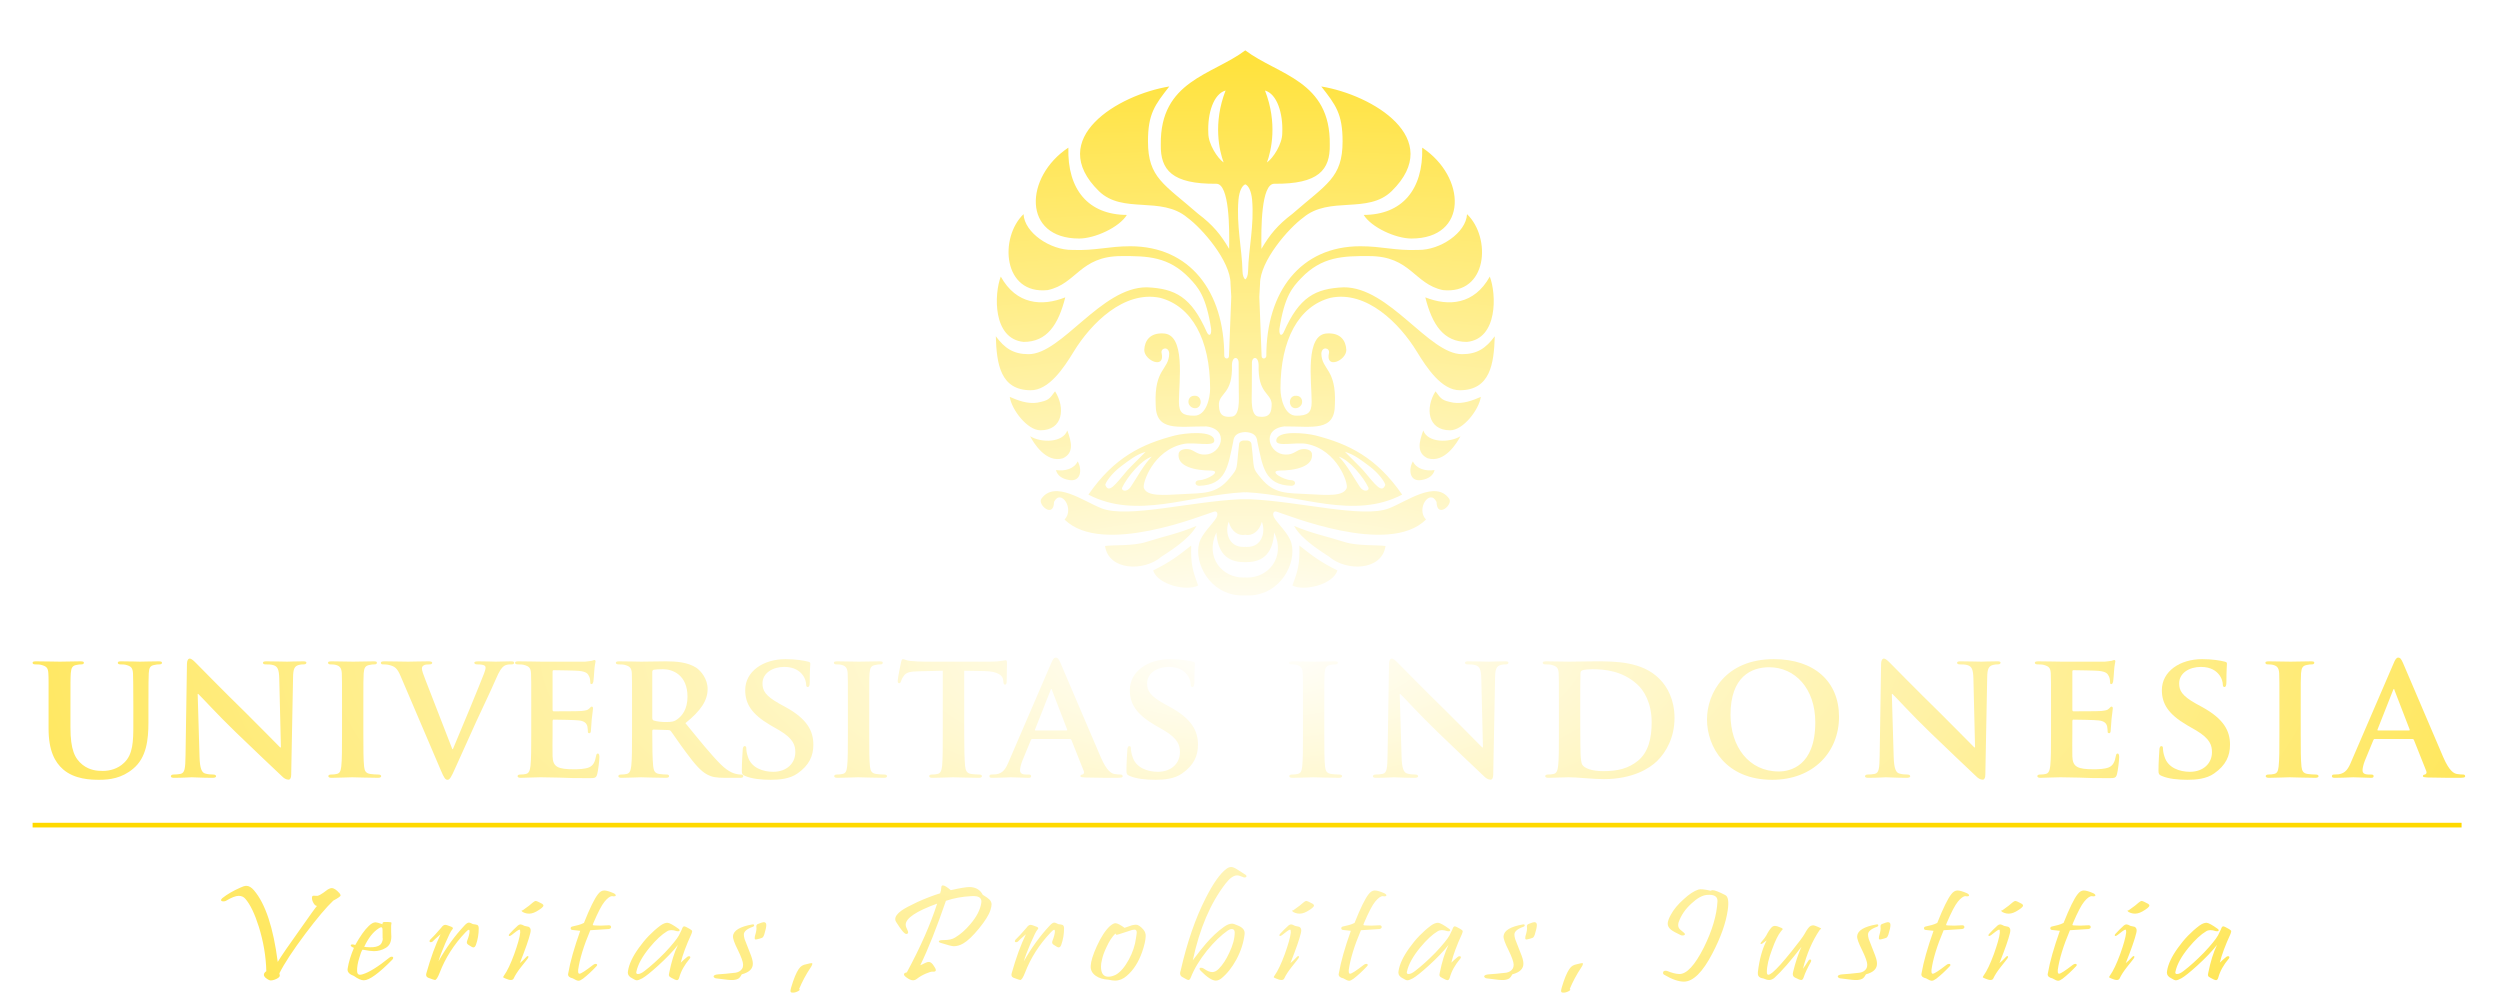 <svg width="321" height="129" viewBox="0 0 321 129" fill="none" xmlns="http://www.w3.org/2000/svg">
<g filter="url(#filter0_din_3097_2908)">
<path fill-rule="evenodd" clip-rule="evenodd" d="M159.895 71.457C159.968 71.462 160.041 71.465 160.115 71.466C162.838 71.514 165.115 68.873 163.607 65.681C163.442 68.151 162.355 69.487 160.054 69.487C160 69.487 159.948 69.487 159.895 69.485C159.842 69.487 159.789 69.487 159.735 69.487C157.434 69.487 156.347 68.151 156.181 65.681C154.673 68.873 156.951 71.514 159.674 71.466C159.749 71.465 159.822 71.462 159.895 71.457ZM159.895 67.528C159.952 67.533 160.011 67.537 160.072 67.537C162.094 67.589 162.522 65.541 162.022 64.306C161.701 65.541 160.766 66.169 159.895 65.972C159.024 66.169 158.088 65.541 157.768 64.306C157.268 65.541 157.696 67.589 159.717 67.537C159.779 67.537 159.837 67.533 159.895 67.528ZM159.895 61.417C160.116 61.409 160.329 61.408 160.525 61.416C166.89 61.696 174.998 63.88 178.342 62.584C180.639 61.693 184.348 58.909 186.079 61.355C186.604 62.097 184.495 63.94 184.452 61.759C183.598 60.003 181.773 62.628 183.099 64.022C178.269 68.799 165.139 63.352 163.884 62.998C163.526 62.896 163.327 63.279 163.611 63.786C164.069 64.603 165.475 65.798 165.815 67.056C166.502 69.592 164.461 73.659 160.392 73.773C160.223 73.778 160.057 73.774 159.895 73.766C159.733 73.774 159.566 73.778 159.396 73.773C155.329 73.659 153.288 69.592 153.975 67.056C154.315 65.798 155.721 64.603 156.178 63.786C156.463 63.279 156.264 62.896 155.905 62.998C154.65 63.352 141.521 68.799 136.691 64.022C138.016 62.628 136.191 60.003 135.338 61.759C135.295 63.94 133.186 62.097 133.709 61.355C135.441 58.909 139.15 61.693 141.448 62.584C144.791 63.88 152.9 61.696 159.264 61.416C159.461 61.408 159.673 61.409 159.895 61.417ZM159.895 53.875C159.538 53.823 159.131 53.975 159.103 54.323C158.692 57.785 159.059 57.276 157.862 58.728C156.164 60.788 154.503 60.607 151.832 60.756C149.308 60.896 147.302 61.066 146.873 59.979C146.646 59.404 148.058 55.105 151.964 54.316C153.353 54.034 155.917 54.726 155.916 53.901C155.912 52.499 152.066 52.917 150.856 53.228C146.621 54.319 143.047 56.046 139.753 60.821C145.985 64.061 152.68 60.882 159.728 60.516C159.783 60.521 159.838 60.527 159.895 60.533C159.95 60.527 160.006 60.521 160.061 60.516C167.109 60.882 173.805 64.061 180.037 60.821C176.742 56.046 173.168 54.319 168.933 53.228C167.723 52.917 163.877 52.499 163.874 53.901C163.872 54.726 166.437 54.034 167.825 54.316C171.732 55.105 173.143 59.404 172.917 59.979C172.488 61.066 170.482 60.896 167.958 60.756C165.286 60.607 163.624 60.788 161.927 58.728C160.73 57.276 161.098 57.785 160.686 54.323C160.658 53.975 160.252 53.823 159.895 53.875ZM159.895 33.178C159.71 33.073 159.546 32.701 159.534 32.102C159.474 29.266 158.735 26.25 159.02 22.946C159.136 21.781 159.5 21.131 159.895 20.979C160.288 21.131 160.653 21.781 160.77 22.946C161.055 26.25 160.315 29.266 160.255 32.102C160.242 32.701 160.079 33.073 159.895 33.178ZM159.895 3.778C155.652 6.965 148.93 7.663 149.047 15.879C148.981 19.136 150.493 20.959 156.169 20.905C157.867 20.888 157.871 26.709 157.82 29.264C156.757 27.45 155.757 26.215 153.843 24.767C149.472 20.949 147.4 20.139 147.4 15.471C147.4 11.922 148.277 10.793 150.137 8.414C143.597 9.478 134.186 15.085 141.106 21.858C144.172 24.837 149.085 22.431 152.445 25.244C154.364 26.637 157.999 30.837 157.999 33.722L158.095 35.423L157.799 43.043C157.769 43.49 157.201 43.401 157.194 42.999C157.194 34.766 152.804 28.93 145.13 28.93C142.295 28.93 140.666 29.519 137.678 29.401C134.857 29.437 131.534 27.187 131.423 24.808C128.285 27.823 128.753 35.163 134.523 34.559C138.235 33.775 138.646 30.193 143.985 30.193C147.34 30.171 150.067 30.252 152.711 33.014C153.87 34.223 154.864 35.366 155.511 39.545C155.572 40.503 155.177 40.461 154.947 39.938C152.966 35.449 150.905 34.356 147.255 34.202C141.385 34.167 136.329 42.787 132.065 42.787C130.118 42.787 128.99 42.018 127.862 40.487C127.964 44.061 128.455 47.385 132.308 47.419C134.672 47.455 136.592 44.549 137.868 42.457C140.084 38.827 144.319 34.589 148.953 35.55C153.021 36.616 155.378 40.893 155.378 47.206C155.378 48.465 154.866 50.687 153.348 50.687C151.894 50.687 151.373 50.337 151.373 48.917C151.373 46.304 152.28 40.124 149.307 40.124C147.686 40.06 146.978 41.012 146.922 42.249C146.927 43.619 149.64 44.776 149.149 42.639C148.996 41.982 150.068 41.716 150.129 42.71C150.075 44.854 148.193 44.605 148.388 49.224C148.388 52.776 151.207 52.042 154.894 52.063C157.92 52.426 156.847 55.667 154.724 55.678C153.675 55.72 153.335 55.087 152.637 54.989C152.055 54.909 151.482 55.073 151.351 55.493C151.026 57.245 153.535 57.732 155.524 57.732C156.942 57.807 154.976 58.939 154.002 58.968C153.329 58.99 153.357 59.674 153.967 59.689C157.432 59.591 157.666 57.216 158.345 54.021C158.408 53.194 158.934 52.834 159.895 52.785C160.856 52.834 161.382 53.194 161.444 54.021C162.123 57.216 162.358 59.591 165.822 59.689C166.432 59.674 166.461 58.99 165.787 58.968C164.813 58.939 162.848 57.807 164.265 57.732C166.255 57.732 168.763 57.245 168.438 55.493C168.308 55.073 167.735 54.909 167.152 54.989C166.455 55.087 166.115 55.72 165.066 55.678C162.942 55.667 161.87 52.426 164.896 52.063C168.582 52.042 171.402 52.776 171.402 49.224C171.596 44.605 169.713 44.854 169.661 42.71C169.722 41.716 170.793 41.982 170.641 42.639C170.15 44.776 172.863 43.619 172.868 42.249C172.811 41.012 172.102 40.06 170.482 40.124C167.51 40.124 168.417 46.304 168.417 48.917C168.417 50.337 167.894 50.687 166.442 50.687C164.922 50.687 164.412 48.465 164.412 47.206C164.412 40.893 166.769 36.616 170.836 35.55C175.471 34.589 179.706 38.827 181.922 42.457C183.198 44.549 185.118 47.455 187.481 47.419C191.334 47.385 191.825 44.061 191.927 40.487C190.8 42.018 189.671 42.787 187.724 42.787C183.46 42.787 178.404 34.167 172.533 34.202C168.883 34.356 166.824 35.449 164.843 39.938C164.613 40.461 164.217 40.503 164.279 39.545C164.926 35.366 165.919 34.223 167.077 33.014C169.723 30.252 172.448 30.171 175.805 30.193C181.144 30.193 181.555 33.775 185.266 34.559C191.037 35.163 191.504 27.823 188.366 24.808C188.255 27.187 184.932 29.437 182.111 29.401C179.123 29.519 177.495 28.93 174.659 28.93C166.986 28.93 162.596 34.766 162.596 42.999C162.589 43.401 162.021 43.49 161.991 43.043L161.695 35.423L161.791 33.722C161.791 30.837 165.425 26.637 167.344 25.244C170.704 22.431 175.618 24.837 178.684 21.858C185.602 15.085 176.192 9.478 169.652 8.414C171.512 10.793 172.388 11.922 172.388 15.471C172.388 20.139 170.317 20.949 165.947 24.767C164.033 26.215 163.032 27.45 161.969 29.264C161.919 26.709 161.922 20.888 163.621 20.905C169.296 20.959 170.809 19.136 170.743 15.879C170.859 7.663 164.137 6.965 159.895 3.778ZM157.364 8.934C155.829 9.361 155.024 11.844 155.148 14.426C155.148 15.794 156.302 17.608 157.114 18.174C156.56 16.677 155.731 13.13 157.364 8.934ZM159.042 43.888C159.042 43.082 158.212 42.968 158.181 44.181C158.297 47.867 156.61 47.728 156.507 49.153C156.507 50.206 156.712 50.954 158.067 50.812C159.266 50.812 159.059 48.542 159.059 47.491L159.042 43.888ZM144.69 24.907C143.705 26.511 140.573 27.939 138.563 27.939C131.239 27.939 131.526 20.009 137.178 16.268C137.03 21.671 139.767 24.892 144.69 24.907ZM136.781 35.492C135.89 39.014 134.433 41.213 131.437 41.213C127.438 40.822 127.644 35.046 128.5 32.825C130.504 36.438 133.79 36.675 136.781 35.492ZM153.33 48.126C154.061 48.054 154.339 48.826 154.066 49.358C153.792 49.89 153.033 49.826 152.705 49.307C152.455 48.912 152.61 48.148 153.33 48.126ZM133.59 52.562C131.927 52.562 129.885 49.922 129.653 48.272C130.679 48.72 131.942 49.207 133.202 49.01C134.638 48.725 134.715 48.584 135.47 47.557C136.81 49.679 136.498 52.562 133.59 52.562ZM136.481 56.153C134.293 56.823 132.679 54.125 132.27 53.322C133.705 54.206 136.478 54.162 137.041 52.586C137.602 54.089 137.911 55.479 136.481 56.153ZM137.264 58.946C136.333 58.786 135.766 58.36 135.587 57.666C136.731 57.846 137.933 57.508 138.376 56.55C138.968 57.586 138.816 59.215 137.264 58.946ZM147.885 55.949C146.897 56.907 145.945 58.701 145.171 59.845C144.671 60.586 143.89 60.327 144.095 59.897C144.717 58.594 146.498 56.377 147.885 55.949ZM147.097 55.326C146.135 56.299 144.967 57.442 144.719 57.737C143.15 59.604 142.374 60.695 141.933 59.605C141.843 59.386 142.708 58.091 143.987 57.151C144.992 56.414 145.854 55.687 147.097 55.326ZM153.842 72.49C152.366 73.275 148.619 72.376 148.065 70.552C150.243 69.487 151.313 68.651 152.948 67.362C152.888 69.791 153.14 70.577 153.842 72.49ZM141.887 67.414C142.981 67.263 145.519 67.428 147.128 66.913C149.747 66.078 151.182 65.865 153.627 64.838C152.684 66.604 150.007 68.196 149.133 68.79C146.873 70.732 142.337 70.581 141.887 67.414ZM162.425 8.934C163.961 9.361 164.764 11.844 164.642 14.426C164.642 15.794 163.488 17.608 162.675 18.174C163.23 16.677 164.058 13.13 162.425 8.934ZM160.748 43.888C160.748 43.082 161.576 42.968 161.609 44.181C161.492 47.867 163.18 47.728 163.283 49.153C163.283 50.206 163.078 50.954 161.722 50.812C160.524 50.812 160.73 48.542 160.73 47.491L160.748 43.888ZM175.099 24.907C176.084 26.511 179.217 27.939 181.225 27.939C188.55 27.939 188.264 20.009 182.612 16.268C182.758 21.671 180.022 24.892 175.099 24.907ZM183.009 35.492C183.899 39.014 185.356 41.213 188.352 41.213C192.352 40.822 192.145 35.046 191.29 32.825C189.286 36.438 186 36.675 183.009 35.492ZM166.46 48.126C165.729 48.054 165.451 48.826 165.724 49.358C165.997 49.89 166.756 49.826 167.084 49.307C167.335 48.912 167.18 48.148 166.46 48.126ZM186.199 52.562C187.862 52.562 189.904 49.922 190.137 48.272C189.11 48.72 187.848 49.207 186.587 49.01C185.151 48.725 185.075 48.584 184.32 47.557C182.98 49.679 183.291 52.562 186.199 52.562ZM183.308 56.153C185.497 56.823 187.111 54.125 187.52 53.322C186.084 54.206 183.312 54.162 182.749 52.586C182.188 54.089 181.877 55.479 183.308 56.153ZM182.526 58.946C183.456 58.786 184.024 58.36 184.202 57.666C183.059 57.846 181.857 57.508 181.414 56.55C180.82 57.586 180.974 59.215 182.526 58.946ZM171.904 55.949C172.893 56.907 173.844 58.701 174.619 59.845C175.118 60.586 175.9 60.327 175.695 59.897C175.073 58.594 173.292 56.377 171.904 55.949ZM172.693 55.326C173.655 56.299 174.822 57.442 175.07 57.737C176.639 59.604 177.414 60.695 177.857 59.605C177.945 59.386 177.081 58.091 175.803 57.151C174.796 56.414 173.935 55.687 172.693 55.326ZM165.948 72.49C167.423 73.275 171.171 72.376 171.724 70.552C169.547 69.487 168.477 68.651 166.841 67.362C166.902 69.791 166.648 70.577 165.948 72.49ZM177.902 67.414C176.808 67.263 174.271 67.428 172.662 66.913C170.043 66.078 168.607 65.865 166.162 64.838C167.106 66.604 169.783 68.196 170.657 68.79C172.917 70.732 177.453 70.581 177.902 67.414Z" fill="url(#paint0_radial_3097_2908)"/>
<path d="M43.587 111.993C43.683 112.108 43.731 112.204 43.731 112.281C43.731 112.396 43.419 112.621 42.794 112.952C41.912 113.787 40.717 115.198 39.216 117.193C37.612 119.333 36.502 121.027 35.877 122.279C35.907 122.408 35.925 122.504 35.925 122.567C35.925 122.759 35.697 122.941 35.253 123.104C35.06 123.166 34.898 123.2 34.772 123.2C34.592 123.2 34.352 123.07 34.052 122.816C33.938 122.701 33.884 122.586 33.884 122.471C33.884 122.308 33.986 122.154 34.196 122.01C34.148 120.106 33.824 118.206 33.235 116.311C32.707 114.636 32.13 113.442 31.506 112.722C31.296 112.468 31.007 112.338 30.641 112.338C30.257 112.338 29.704 112.559 28.984 112.991C28.9 113.029 28.803 113.048 28.695 113.048C28.485 113.048 28.383 112.991 28.383 112.876C28.383 112.813 28.437 112.732 28.551 112.626C29.158 112.142 29.927 111.695 30.857 111.283C31.175 111.129 31.434 111.053 31.626 111.053C31.962 111.053 32.286 111.245 32.611 111.628C34.082 113.355 35.096 116.421 35.661 120.82C36.153 120.014 37.108 118.628 38.519 116.656C39.798 114.828 40.525 113.816 40.705 113.624C40.561 113.638 40.417 113.528 40.273 113.298C40.129 113.058 40.056 112.828 40.056 112.607C40.056 112.415 40.117 112.319 40.249 112.319C40.405 112.334 40.573 112.338 40.753 112.338C40.945 112.3 41.191 112.175 41.498 111.954C41.702 111.801 41.906 111.657 42.098 111.513C42.302 111.398 42.464 111.34 42.578 111.34C42.867 111.34 43.203 111.561 43.587 111.993ZM50.39 120.513C48.643 122.293 47.418 123.181 46.715 123.181C46.379 123.181 45.953 122.994 45.443 122.624C44.896 122.423 44.626 122.154 44.626 121.818C44.626 121.756 44.632 121.684 44.65 121.607C44.776 120.83 45.04 119.966 45.442 119.017C45.166 118.901 45.034 118.801 45.034 118.709C45.034 118.623 45.106 118.575 45.25 118.575C45.376 118.575 45.496 118.604 45.61 118.652C46.247 117.515 46.823 116.704 47.34 116.215C47.658 115.898 47.952 115.735 48.228 115.735C48.355 115.735 48.649 115.821 49.117 115.984C49.081 115.821 49.147 115.725 49.309 115.697C49.322 115.697 49.489 115.697 49.814 115.697C50.114 115.697 50.27 115.735 50.27 115.812C50.27 115.841 50.258 115.889 50.246 115.965C50.228 116.042 50.222 116.119 50.222 116.196C50.222 116.402 50.222 116.656 50.222 116.963C50.235 117.261 50.246 117.457 50.246 117.558C50.246 118.278 49.994 118.767 49.502 119.036C49.051 119.304 48.553 119.439 48.013 119.439C47.706 119.439 47.22 119.376 46.547 119.247C46.415 119.429 46.283 119.775 46.139 120.283C45.929 120.936 45.833 121.511 45.851 122.01C45.863 122.317 45.983 122.471 46.211 122.471C46.289 122.471 46.403 122.452 46.547 122.413C47.376 122.173 48.529 121.454 50.006 120.264C50.102 120.187 50.198 120.149 50.294 120.149C50.42 120.149 50.486 120.202 50.486 120.302C50.486 120.369 50.45 120.437 50.39 120.513ZM49.117 116.714C49.117 116.483 49.057 116.368 48.949 116.368C48.865 116.368 48.757 116.421 48.613 116.522C47.904 116.973 47.292 117.76 46.764 118.882C46.908 118.911 47.154 118.93 47.508 118.94C48.085 118.954 48.517 118.853 48.805 118.633C49.009 118.455 49.129 118.167 49.165 117.769C49.129 118.067 49.117 117.712 49.117 116.714ZM61.469 116.503C61.469 117.246 61.349 117.956 61.109 118.633C61.025 118.853 60.917 118.959 60.773 118.959C60.677 118.959 60.46 118.844 60.124 118.614C59.944 118.498 59.896 118.335 59.98 118.115C60.184 117.592 60.292 117.174 60.292 116.867C60.292 116.752 60.256 116.695 60.196 116.695C60.112 116.695 59.98 116.8 59.788 117.002C58.299 118.566 57.182 120.302 56.449 122.221C56.209 122.835 56.005 123.142 55.849 123.142C55.783 123.142 55.495 123.046 54.984 122.855C54.744 122.754 54.66 122.562 54.744 122.279C55.302 120.297 55.909 118.628 56.569 117.27C56.041 117.721 55.705 118.028 55.56 118.191C55.495 118.259 55.416 118.287 55.32 118.287C55.206 118.287 55.152 118.244 55.152 118.153C55.152 118.105 55.176 118.047 55.224 117.98C55.572 117.649 56.047 117.136 56.641 116.445C56.816 116.191 56.99 116.061 57.17 116.061C57.296 116.061 57.56 116.148 57.962 116.311C58.185 116.402 58.215 116.522 58.059 116.675C57.896 116.843 57.602 117.433 57.17 118.441C56.749 119.415 56.461 120.182 56.305 120.744C57.278 119.007 58.395 117.472 59.644 116.138C59.866 115.898 60.052 115.773 60.196 115.773C60.322 115.773 60.496 115.841 60.724 115.965C61.025 116.004 61.217 116.042 61.301 116.08C61.409 116.157 61.469 116.301 61.469 116.503ZM69.606 113.355C69.714 113.423 69.774 113.499 69.774 113.586C69.774 113.754 69.468 114.008 68.861 114.353C68.441 114.584 68.044 114.67 67.66 114.603C67.45 114.564 67.264 114.502 67.108 114.411C67.059 114.372 67.018 114.334 66.988 114.296C66.97 114.257 66.97 114.233 66.988 114.219C67 114.195 67.042 114.19 67.108 114.2C67.762 113.739 68.195 113.408 68.405 113.202C68.579 113.063 68.699 112.991 68.765 112.991C68.891 112.991 69.173 113.116 69.606 113.355ZM68.092 117.117C67.912 117.884 67.468 119.17 66.747 120.974C66.951 120.82 67.24 120.547 67.612 120.149C67.66 120.101 67.708 120.072 67.756 120.072C67.864 120.072 67.882 120.158 67.804 120.321C67.768 120.389 67.468 120.777 66.892 121.492C66.459 122.044 66.147 122.528 65.955 122.95C65.889 123.075 65.769 123.142 65.595 123.142C65.414 123.142 65.186 123.075 64.898 122.95C64.706 122.874 64.61 122.816 64.61 122.778C64.61 122.739 64.646 122.663 64.73 122.547C65.126 122.001 65.559 121.089 66.027 119.822C66.471 118.585 66.73 117.664 66.796 117.059C66.808 116.805 66.778 116.675 66.7 116.675C66.633 116.675 66.513 116.742 66.339 116.867L65.691 117.366C65.451 117.534 65.33 117.539 65.33 117.385C65.33 117.347 65.361 117.289 65.427 117.212C65.763 116.843 66.123 116.483 66.507 116.138C66.615 116.051 66.73 116.003 66.844 116.003C66.952 116.003 67.12 116.071 67.348 116.195C67.666 116.263 67.84 116.301 67.876 116.311C68.05 116.402 68.141 116.555 68.141 116.771C68.141 116.877 68.123 116.992 68.092 117.117ZM78.775 111.993C78.967 112.084 79.063 112.18 79.063 112.281C79.063 112.358 78.997 112.396 78.871 112.396C78.835 112.396 78.787 112.396 78.727 112.396C78.679 112.386 78.637 112.377 78.607 112.377C78.331 112.377 78.006 112.617 77.622 113.087C77.268 113.509 76.787 114.43 76.181 115.85C76.133 115.98 76.109 116.057 76.109 116.081C76.139 116.119 76.235 116.138 76.397 116.138C76.811 116.177 77.382 116.172 78.102 116.119C78.343 116.095 78.463 116.172 78.463 116.349C78.463 116.479 78.367 116.56 78.174 116.599C78.03 116.613 77.238 116.666 75.796 116.752C74.944 118.762 74.427 120.456 74.235 121.838C74.235 121.914 74.235 121.986 74.235 122.049C74.235 122.241 74.289 122.337 74.403 122.337C74.596 122.337 75.178 121.962 76.157 121.204C76.265 121.118 76.379 121.07 76.493 121.07C76.589 121.07 76.643 121.103 76.661 121.166C76.692 121.233 76.661 121.31 76.565 121.396C75.989 122.01 75.418 122.538 74.86 122.97C74.62 123.147 74.427 123.239 74.283 123.239C74.121 123.239 73.875 123.133 73.539 122.931C73.136 122.845 72.938 122.672 72.938 122.413C72.938 122.375 72.944 122.332 72.962 122.279C73.214 120.811 73.731 118.993 74.499 116.829C74.127 116.791 73.785 116.752 73.467 116.714C73.335 116.69 73.274 116.618 73.274 116.503C73.274 116.378 73.347 116.301 73.491 116.273C73.635 116.234 73.899 116.172 74.283 116.081C74.523 116.018 74.752 115.927 74.98 115.812C75.73 113.922 76.331 112.694 76.781 112.128C77.021 111.811 77.286 111.648 77.574 111.648C77.844 111.648 78.246 111.763 78.775 111.993ZM88.779 117.232C88.106 118.69 87.65 119.918 87.41 120.916C87.506 120.83 87.638 120.7 87.818 120.533C87.992 120.369 88.106 120.273 88.154 120.245C88.25 120.144 88.352 120.091 88.466 120.091C88.575 120.091 88.635 120.139 88.635 120.226C88.635 120.278 88.611 120.336 88.563 120.398C87.89 121.195 87.44 122.001 87.218 122.816C87.151 123.046 87.055 123.162 86.929 123.162C86.797 123.162 86.569 123.066 86.233 122.874C86.041 122.773 85.933 122.691 85.921 122.624C85.872 122.562 85.872 122.432 85.921 122.24C86.209 120.796 86.581 119.592 87.049 118.633C86.425 119.439 85.572 120.331 84.503 121.3C83.555 122.159 82.876 122.701 82.462 122.931C82.156 123.094 81.921 123.181 81.765 123.181C81.633 123.181 81.441 123.094 81.189 122.931C80.805 122.754 80.612 122.504 80.612 122.183C80.612 122.121 80.624 122.049 80.636 121.972C80.768 121.118 81.225 120.13 82.029 119.017C82.828 117.894 83.747 116.939 84.791 116.157C85.128 115.917 85.428 115.793 85.704 115.793C85.956 115.807 86.449 116.076 87.169 116.599C87.229 116.651 87.265 116.704 87.265 116.752C87.265 116.843 87.193 116.886 87.049 116.886C86.983 116.886 86.929 116.882 86.881 116.867C86.365 116.69 85.956 116.695 85.656 116.886C84.984 117.285 84.239 117.975 83.422 118.959C82.474 120.11 81.909 121.142 81.717 122.049C81.699 122.101 81.693 122.14 81.693 122.164C81.693 122.308 81.765 122.375 81.909 122.375C82.15 122.375 82.438 122.24 82.774 121.972C83.573 121.358 84.437 120.581 85.368 119.631C86.293 118.647 86.893 117.913 87.169 117.424C87.362 117.054 87.488 116.79 87.554 116.637C87.632 116.383 87.728 116.253 87.842 116.253C87.95 116.253 88.202 116.368 88.587 116.599C88.761 116.704 88.857 116.79 88.875 116.867C88.875 116.944 88.839 117.069 88.779 117.232ZM98.392 116.08C98.392 116.339 98.302 116.747 98.128 117.309C98.062 117.5 97.99 117.63 97.912 117.692C97.876 117.721 97.756 117.764 97.552 117.827C97.275 117.903 97.107 117.942 97.047 117.942C96.951 117.942 96.903 117.884 96.903 117.769C96.903 117.707 96.909 117.625 96.927 117.52C97.101 116.958 97.167 116.57 97.119 116.349C97.083 116.119 97.173 115.98 97.383 115.927C97.732 115.788 97.96 115.716 98.056 115.716C98.278 115.716 98.392 115.841 98.392 116.08ZM96.663 120.993C96.693 121.684 96.219 122.159 95.246 122.413C95.114 122.658 94.994 122.826 94.886 122.912C94.724 123.037 94.483 123.114 94.165 123.142C93.955 123.152 93.733 123.147 93.493 123.123C93.072 123.071 92.556 123.008 91.931 122.931C91.775 122.907 91.667 122.826 91.619 122.682C91.655 122.528 91.859 122.442 92.243 122.413C92.742 122.389 93.481 122.317 94.477 122.202C94.862 122.125 95.132 121.953 95.294 121.684C95.372 121.559 95.414 121.391 95.414 121.185C95.414 120.83 95.186 120.197 94.742 119.285C94.291 118.393 94.081 117.798 94.117 117.501C94.177 116.786 95.012 116.287 96.615 116.004C96.759 115.98 96.831 116.023 96.831 116.138C96.831 116.215 96.771 116.273 96.663 116.311C95.894 116.58 95.51 116.915 95.51 117.309C95.51 117.462 95.54 117.654 95.606 117.885C95.684 118.115 95.9 118.671 96.255 119.554C96.525 120.197 96.663 120.676 96.663 120.993ZM104.283 120.993C104.343 121.07 104.271 121.262 104.067 121.569C103.472 122.466 102.986 123.377 102.602 124.313C102.758 124.361 102.704 124.457 102.434 124.601C102.157 124.74 101.905 124.793 101.665 124.754C101.557 124.74 101.497 124.668 101.497 124.543C101.497 124.375 101.611 123.968 101.833 123.315C102.151 122.394 102.464 121.78 102.77 121.473C102.896 121.348 103.058 121.252 103.25 121.185C103.905 121.007 104.247 120.945 104.283 120.993ZM127.173 114.161C126.981 114.776 126.489 115.562 125.708 116.522C124.921 117.481 124.243 118.129 123.666 118.46C123.264 118.69 122.862 118.805 122.465 118.805C122.237 118.805 121.685 118.666 120.808 118.383C120.628 118.335 120.544 118.268 120.544 118.191C120.544 118.076 120.742 118.019 121.144 118.019C121.799 118.019 122.297 117.913 122.634 117.692C123.318 117.285 123.967 116.714 124.579 115.984C125.378 115.063 125.852 114.157 125.996 113.259C126.074 112.775 125.864 112.487 125.372 112.396C125.144 112.357 124.915 112.353 124.675 112.377C123.57 112.43 122.495 112.626 121.457 112.972C120.268 116.426 119.175 119.185 118.166 121.243C118.226 121.233 118.436 121.137 118.79 120.955C118.995 120.854 119.163 120.811 119.295 120.82C119.499 120.849 119.703 121.012 119.895 121.319C120.07 121.564 120.16 121.751 120.16 121.876C120.16 122.029 120.027 122.097 119.775 122.068C119.595 122.058 119.301 122.14 118.887 122.317C118.436 122.509 118.052 122.735 117.734 122.989C117.571 123.114 117.403 123.181 117.229 123.181C116.989 123.181 116.701 123.051 116.365 122.797C116.136 122.634 116.04 122.49 116.076 122.375C116.106 122.274 116.226 122.202 116.437 122.164C118.178 118.94 119.475 115.999 120.328 113.336C117.638 114.31 116.292 115.212 116.292 116.042C116.292 116.157 116.316 116.272 116.364 116.388C116.377 116.44 116.443 116.589 116.557 116.829C116.587 116.896 116.605 116.954 116.605 117.002C116.605 117.155 116.521 117.232 116.365 117.232C116.136 117.232 115.716 116.733 115.092 115.735C114.996 115.61 114.948 115.476 114.948 115.332C114.948 114.987 115.212 114.622 115.74 114.238C116.106 113.97 116.797 113.6 117.806 113.125C118.893 112.641 119.859 112.271 120.712 112.012C120.808 111.734 120.856 111.504 120.856 111.321C120.856 111.106 120.928 110.995 121.072 110.995C121.265 110.995 121.601 111.202 122.081 111.609C123.264 111.341 124.063 111.206 124.483 111.206C125.282 111.221 125.852 111.552 126.188 112.204C126.621 112.463 126.897 112.66 127.029 112.799C127.221 112.981 127.317 113.192 127.317 113.432C127.317 113.615 127.269 113.854 127.173 114.161ZM136.625 116.503C136.625 117.246 136.504 117.956 136.264 118.633C136.18 118.853 136.072 118.959 135.928 118.959C135.832 118.959 135.616 118.844 135.279 118.614C135.099 118.498 135.051 118.335 135.135 118.115C135.34 117.592 135.448 117.174 135.448 116.867C135.448 116.752 135.412 116.695 135.352 116.695C135.268 116.695 135.135 116.8 134.943 117.002C133.454 118.566 132.337 120.302 131.605 122.221C131.364 122.835 131.16 123.142 131.004 123.142C130.938 123.142 130.65 123.046 130.139 122.855C129.899 122.754 129.815 122.562 129.899 122.279C130.458 120.297 131.064 118.628 131.725 117.27C131.196 117.721 130.86 118.028 130.716 118.191C130.65 118.259 130.572 118.287 130.476 118.287C130.362 118.287 130.308 118.244 130.308 118.153C130.308 118.105 130.331 118.047 130.38 117.98C130.728 117.649 131.202 117.136 131.797 116.445C131.971 116.191 132.145 116.061 132.325 116.061C132.451 116.061 132.715 116.148 133.118 116.311C133.34 116.402 133.37 116.522 133.214 116.675C133.052 116.843 132.758 117.433 132.325 118.441C131.905 119.415 131.617 120.182 131.461 120.744C132.433 119.007 133.55 117.472 134.799 116.138C135.021 115.898 135.207 115.773 135.352 115.773C135.478 115.773 135.652 115.841 135.88 115.965C136.18 116.004 136.372 116.042 136.456 116.08C136.565 116.157 136.625 116.301 136.625 116.503ZM147.109 117.52C147.091 118.033 146.941 118.705 146.652 119.535C146.184 120.868 145.524 121.895 144.659 122.624C144.209 123.018 143.71 123.219 143.17 123.219C142.942 123.219 142.665 123.181 142.329 123.104C141.657 123.065 141.11 122.902 140.696 122.605C140.227 122.274 140.011 121.847 140.047 121.319C140.077 120.72 140.341 119.875 140.84 118.786C141.38 117.596 141.945 116.742 142.521 116.215C142.809 115.975 143.038 115.85 143.218 115.85C143.458 115.85 143.848 116.052 144.395 116.445C144.551 116.383 144.863 116.272 145.331 116.119C145.554 116.071 145.728 116.042 145.86 116.042C146.13 116.042 146.442 116.248 146.797 116.656C147.019 116.915 147.121 117.203 147.109 117.52ZM145.86 117.769C145.92 117.385 145.956 117.145 145.956 117.04C145.956 116.8 145.86 116.675 145.668 116.675C145.602 116.675 145.506 116.69 145.379 116.714L143.722 117.251C143.53 117.318 143.416 117.347 143.386 117.347C143.338 117.347 143.278 117.29 143.218 117.174C142.797 117.587 142.413 118.172 142.065 118.94C141.777 119.544 141.584 120.082 141.488 120.552C141.404 120.873 141.368 121.166 141.368 121.435C141.368 122.317 141.705 122.749 142.377 122.72C142.647 122.711 142.942 122.624 143.266 122.471C143.854 122.14 144.419 121.487 144.947 120.513C145.44 119.592 145.746 118.681 145.86 117.769ZM159.929 109.633C160.007 109.685 160.049 109.743 160.049 109.805C160.049 109.92 159.959 109.978 159.785 109.978C159.719 109.978 159.653 109.959 159.593 109.92C159.256 109.781 159.004 109.709 158.848 109.709C158.398 109.709 157.899 110.064 157.359 110.765C155.419 113.274 154.02 116.555 153.156 120.609C153.906 119.611 154.465 118.901 154.837 118.479C155.57 117.625 156.338 116.906 157.143 116.33C157.527 116.052 157.875 115.908 158.2 115.908C158.344 115.908 158.584 115.985 158.92 116.138C159.557 116.383 159.857 116.747 159.809 117.232C159.677 118.345 159.329 119.439 158.752 120.513C158.188 121.55 157.533 122.37 156.783 122.97C156.554 123.133 156.332 123.219 156.11 123.219C155.642 123.219 154.993 122.797 154.164 121.953C154.068 121.852 154.02 121.77 154.02 121.703C154.02 121.617 154.08 121.569 154.212 121.569C154.339 121.569 154.459 121.607 154.573 121.684C154.987 121.981 155.347 122.125 155.654 122.125C155.942 122.125 156.218 121.986 156.494 121.703C156.987 121.204 157.437 120.523 157.839 119.65C158.302 118.681 158.536 117.808 158.536 117.04C158.536 116.747 158.404 116.599 158.152 116.599C158.008 116.599 157.845 116.656 157.671 116.771C156.789 117.385 155.894 118.249 154.981 119.362C154.02 120.566 153.324 121.722 152.891 122.835C152.807 123.037 152.711 123.142 152.603 123.142C152.537 123.142 152.459 123.114 152.363 123.066C151.991 122.874 151.787 122.759 151.739 122.72C151.594 122.605 151.522 122.461 151.522 122.279C151.522 122.193 151.546 122.082 151.594 121.953C152.423 118.307 153.498 115.198 154.813 112.626C155.786 110.707 156.674 109.455 157.479 108.865C157.683 108.712 157.887 108.635 158.08 108.635C158.272 108.635 158.518 108.731 158.824 108.923C159.19 109.167 159.557 109.402 159.929 109.633ZM168.546 113.355C168.654 113.423 168.714 113.499 168.714 113.586C168.714 113.754 168.408 114.008 167.801 114.353C167.381 114.584 166.985 114.67 166.6 114.603C166.39 114.564 166.204 114.502 166.048 114.411C166 114.372 165.958 114.334 165.928 114.296C165.91 114.257 165.91 114.233 165.928 114.219C165.94 114.195 165.982 114.19 166.048 114.2C166.702 113.739 167.135 113.408 167.345 113.202C167.519 113.063 167.639 112.991 167.705 112.991C167.831 112.991 168.113 113.116 168.546 113.355ZM167.033 117.117C166.852 117.884 166.408 119.17 165.688 120.974C165.892 120.82 166.18 120.547 166.552 120.149C166.6 120.101 166.648 120.072 166.696 120.072C166.804 120.072 166.822 120.158 166.745 120.321C166.708 120.389 166.408 120.777 165.832 121.492C165.399 122.044 165.087 122.528 164.895 122.95C164.829 123.075 164.709 123.142 164.535 123.142C164.355 123.142 164.126 123.075 163.838 122.95C163.646 122.874 163.55 122.816 163.55 122.778C163.55 122.739 163.586 122.663 163.67 122.547C164.066 122 164.499 121.089 164.967 119.822C165.411 118.585 165.67 117.664 165.736 117.059C165.748 116.805 165.718 116.675 165.64 116.675C165.574 116.675 165.454 116.742 165.279 116.867L164.631 117.366C164.391 117.534 164.271 117.539 164.271 117.385C164.271 117.347 164.301 117.289 164.367 117.212C164.703 116.843 165.063 116.483 165.448 116.138C165.556 116.051 165.67 116.003 165.784 116.003C165.892 116.003 166.06 116.071 166.288 116.195C166.607 116.262 166.781 116.301 166.817 116.31C166.991 116.402 167.081 116.555 167.081 116.771C167.081 116.877 167.063 116.992 167.033 117.117ZM177.721 111.993C177.913 112.084 178.009 112.18 178.009 112.281C178.009 112.358 177.943 112.396 177.817 112.396C177.781 112.396 177.733 112.396 177.673 112.396C177.625 112.386 177.583 112.377 177.553 112.377C177.277 112.377 176.952 112.617 176.568 113.087C176.214 113.509 175.733 114.43 175.127 115.85C175.079 115.98 175.055 116.057 175.055 116.081C175.085 116.119 175.181 116.138 175.343 116.138C175.758 116.177 176.328 116.172 177.049 116.119C177.289 116.095 177.409 116.172 177.409 116.349C177.409 116.479 177.313 116.56 177.121 116.599C176.977 116.613 176.184 116.666 174.743 116.752C173.89 118.762 173.374 120.456 173.181 121.838C173.181 121.914 173.181 121.986 173.181 122.049C173.181 122.241 173.236 122.337 173.35 122.337C173.542 122.337 174.124 121.962 175.103 121.204C175.211 121.118 175.325 121.07 175.439 121.07C175.535 121.07 175.589 121.103 175.607 121.166C175.638 121.233 175.607 121.31 175.511 121.396C174.935 122.01 174.364 122.538 173.806 122.97C173.566 123.147 173.374 123.239 173.23 123.239C173.067 123.239 172.821 123.133 172.485 122.931C172.083 122.845 171.885 122.672 171.885 122.413C171.885 122.375 171.89 122.332 171.908 122.279C172.161 120.811 172.677 118.993 173.446 116.829C173.073 116.79 172.731 116.752 172.413 116.714C172.281 116.69 172.221 116.618 172.221 116.503C172.221 116.378 172.293 116.301 172.437 116.273C172.581 116.234 172.845 116.172 173.229 116.081C173.47 116.018 173.698 115.927 173.926 115.812C174.677 113.922 175.277 112.694 175.727 112.128C175.968 111.811 176.232 111.648 176.52 111.648C176.79 111.648 177.193 111.763 177.721 111.993ZM187.719 117.232C187.046 118.69 186.59 119.918 186.35 120.916C186.446 120.83 186.578 120.7 186.758 120.533C186.932 120.369 187.046 120.273 187.094 120.245C187.19 120.144 187.293 120.091 187.407 120.091C187.515 120.091 187.575 120.139 187.575 120.225C187.575 120.278 187.551 120.336 187.503 120.398C186.83 121.195 186.38 122.001 186.158 122.816C186.092 123.046 185.996 123.162 185.869 123.162C185.737 123.162 185.509 123.066 185.173 122.874C184.981 122.773 184.873 122.691 184.861 122.624C184.812 122.562 184.812 122.432 184.861 122.24C185.149 120.796 185.521 119.592 185.99 118.633C185.365 119.439 184.512 120.331 183.444 121.3C182.495 122.159 181.816 122.701 181.402 122.931C181.096 123.094 180.862 123.181 180.705 123.181C180.573 123.181 180.381 123.094 180.129 122.931C179.745 122.754 179.552 122.504 179.552 122.183C179.552 122.121 179.565 122.049 179.576 121.972C179.708 121.118 180.165 120.13 180.969 119.017C181.768 117.894 182.687 116.939 183.732 116.157C184.068 115.917 184.368 115.793 184.644 115.793C184.897 115.807 185.389 116.076 186.109 116.599C186.17 116.651 186.206 116.704 186.206 116.752C186.206 116.843 186.133 116.886 185.989 116.886C185.923 116.886 185.869 116.882 185.821 116.867C185.305 116.69 184.896 116.695 184.596 116.886C183.924 117.285 183.179 117.975 182.362 118.959C181.414 120.11 180.849 121.142 180.657 122.049C180.639 122.101 180.633 122.14 180.633 122.164C180.633 122.308 180.705 122.375 180.849 122.375C181.09 122.375 181.378 122.24 181.714 121.972C182.513 121.358 183.377 120.58 184.308 119.631C185.233 118.647 185.833 117.913 186.11 117.424C186.302 117.054 186.428 116.79 186.494 116.637C186.572 116.383 186.668 116.253 186.782 116.253C186.89 116.253 187.142 116.368 187.527 116.599C187.701 116.704 187.797 116.79 187.815 116.867C187.815 116.944 187.779 117.069 187.719 117.232ZM197.333 116.08C197.333 116.339 197.242 116.747 197.068 117.309C197.002 117.5 196.93 117.63 196.852 117.692C196.816 117.721 196.696 117.764 196.492 117.827C196.216 117.903 196.047 117.942 195.987 117.942C195.891 117.942 195.843 117.884 195.843 117.769C195.843 117.707 195.849 117.625 195.867 117.52C196.041 116.958 196.107 116.57 196.059 116.349C196.023 116.119 196.113 115.98 196.324 115.927C196.672 115.788 196.9 115.716 196.996 115.716C197.218 115.716 197.333 115.841 197.333 116.08ZM195.603 120.993C195.633 121.684 195.159 122.159 194.186 122.413C194.054 122.658 193.934 122.826 193.826 122.912C193.664 123.037 193.423 123.114 193.105 123.142C192.895 123.152 192.673 123.147 192.433 123.123C192.012 123.071 191.496 123.008 190.871 122.931C190.715 122.907 190.607 122.826 190.559 122.682C190.595 122.528 190.799 122.442 191.184 122.413C191.682 122.389 192.421 122.317 193.417 122.202C193.802 122.125 194.072 121.953 194.234 121.684C194.312 121.559 194.354 121.391 194.354 121.185C194.354 120.83 194.126 120.197 193.682 119.285C193.231 118.393 193.021 117.798 193.057 117.501C193.117 116.786 193.952 116.287 195.555 116.004C195.699 115.98 195.771 116.023 195.771 116.138C195.771 116.215 195.711 116.273 195.603 116.311C194.835 116.58 194.45 116.915 194.45 117.309C194.45 117.462 194.48 117.654 194.546 117.884C194.624 118.115 194.841 118.671 195.195 119.554C195.465 120.197 195.603 120.676 195.603 120.993ZM203.229 120.993C203.289 121.07 203.217 121.262 203.013 121.569C202.419 122.466 201.932 123.377 201.548 124.313C201.704 124.361 201.65 124.457 201.38 124.601C201.103 124.74 200.851 124.793 200.611 124.754C200.503 124.74 200.443 124.668 200.443 124.543C200.443 124.375 200.557 123.968 200.779 123.315C201.098 122.394 201.41 121.78 201.716 121.473C201.842 121.348 202.004 121.252 202.196 121.185C202.851 121.007 203.193 120.945 203.229 120.993ZM221.844 114.161C221.604 115.826 220.943 117.683 219.874 119.727C218.625 122.135 217.406 123.339 216.223 123.353C215.515 123.353 214.662 123.051 213.653 122.451C213.569 122.404 213.533 122.332 213.533 122.24C213.533 122.049 213.641 121.953 213.87 121.953C213.93 121.953 213.99 121.962 214.038 121.972C214.662 122.231 215.191 122.365 215.623 122.375C216.566 122.389 217.617 121.257 218.769 118.978C219.856 116.781 220.439 114.804 220.523 113.048C220.553 112.487 220.199 112.204 219.466 112.204C219.352 112.204 219.232 112.214 219.106 112.223C218.541 112.29 217.911 112.645 217.208 113.298C216.404 114.017 215.845 114.833 215.527 115.754C215.491 115.883 215.479 115.999 215.479 116.099C215.479 116.32 215.563 116.512 215.743 116.675C215.899 116.819 216.061 116.953 216.223 117.078C216.301 117.145 216.343 117.203 216.343 117.251C216.343 117.366 216.235 117.424 216.031 117.424C215.935 117.424 215.863 117.414 215.815 117.385C215.19 117.092 214.764 116.857 214.542 116.675C214.266 116.445 214.134 116.19 214.134 115.907C214.134 115.639 214.26 115.269 214.518 114.794C214.884 114.103 215.443 113.427 216.199 112.76C216.884 112.122 217.508 111.714 218.073 111.532C218.325 111.446 218.853 111.494 219.658 111.686C219.718 111.638 219.802 111.609 219.898 111.609C220.168 111.609 220.715 111.82 221.531 112.242C221.898 112.434 222 113.077 221.844 114.161ZM233.637 116.733C232.688 118.143 231.98 119.798 231.5 121.703C231.704 121.425 231.944 121.065 232.22 120.628C232.268 120.552 232.328 120.513 232.412 120.513C232.508 120.513 232.556 120.566 232.556 120.667C232.556 120.705 232.544 120.744 232.532 120.782C232.064 121.626 231.764 122.274 231.62 122.72C231.536 122.998 231.428 123.142 231.283 123.142C231.139 123.142 230.857 123.032 230.443 122.816C230.215 122.691 230.143 122.466 230.227 122.144C230.527 120.892 230.887 119.803 231.307 118.882C229.926 120.686 228.767 122.02 227.825 122.874C227.615 123.051 227.392 123.142 227.152 123.142C226.942 123.142 226.702 123.075 226.432 122.95C225.951 122.888 225.711 122.682 225.711 122.336C225.711 122.274 225.711 122.202 225.711 122.125C225.903 120.489 226.276 119.132 226.84 118.057C226.708 118.148 226.528 118.282 226.288 118.46C226.192 118.527 226.119 118.537 226.071 118.499C226.023 118.474 226.035 118.412 226.12 118.307C226.504 117.86 226.726 117.568 226.792 117.424C227.014 116.978 227.249 116.627 227.489 116.368C227.615 116.253 227.753 116.196 227.897 116.196C228.089 116.196 228.377 116.287 228.762 116.464C228.858 116.517 228.906 116.57 228.906 116.618C228.906 116.618 228.822 116.714 228.666 116.906C228.311 117.342 227.933 118.11 227.537 119.209C227.086 120.398 226.864 121.367 226.864 122.106C226.864 122.351 226.924 122.471 227.056 122.471C227.164 122.471 227.351 122.37 227.609 122.164C228.167 121.694 228.966 120.801 230.011 119.496C230.935 118.345 231.5 117.597 231.692 117.251C232.01 116.666 232.268 116.32 232.461 116.215C232.587 116.152 232.707 116.119 232.821 116.119C232.917 116.119 233.109 116.186 233.397 116.311C233.686 116.426 233.83 116.512 233.83 116.56C233.83 116.589 233.794 116.613 233.734 116.637C233.685 116.666 233.649 116.694 233.637 116.733ZM242.734 116.08C242.734 116.339 242.644 116.747 242.47 117.309C242.404 117.5 242.332 117.63 242.254 117.692C242.218 117.721 242.098 117.764 241.894 117.827C241.618 117.903 241.449 117.942 241.389 117.942C241.293 117.942 241.245 117.884 241.245 117.769C241.245 117.707 241.252 117.625 241.269 117.52C241.443 116.958 241.509 116.57 241.461 116.349C241.425 116.119 241.515 115.98 241.725 115.927C242.074 115.788 242.302 115.716 242.398 115.716C242.62 115.716 242.734 115.841 242.734 116.08ZM241.005 120.993C241.035 121.684 240.561 122.159 239.588 122.413C239.456 122.658 239.336 122.826 239.228 122.912C239.066 123.037 238.825 123.114 238.507 123.142C238.297 123.152 238.075 123.147 237.835 123.123C237.414 123.071 236.898 123.008 236.273 122.931C236.117 122.907 236.009 122.826 235.961 122.682C235.997 122.528 236.201 122.442 236.586 122.413C237.084 122.389 237.823 122.317 238.819 122.202C239.204 122.125 239.474 121.953 239.636 121.684C239.714 121.559 239.756 121.391 239.756 121.185C239.756 120.83 239.528 120.197 239.084 119.285C238.633 118.393 238.423 117.798 238.459 117.501C238.519 116.786 239.354 116.287 240.957 116.004C241.101 115.98 241.173 116.023 241.173 116.138C241.173 116.215 241.113 116.273 241.005 116.311C240.237 116.58 239.852 116.915 239.852 117.309C239.852 117.462 239.882 117.654 239.948 117.884C240.026 118.115 240.243 118.671 240.597 119.554C240.867 120.197 241.005 120.676 241.005 120.993ZM252.54 111.993C252.732 112.084 252.828 112.18 252.828 112.281C252.828 112.358 252.762 112.396 252.636 112.396C252.6 112.396 252.552 112.396 252.492 112.396C252.444 112.386 252.402 112.377 252.372 112.377C252.096 112.377 251.772 112.617 251.387 113.087C251.033 113.509 250.553 114.43 249.946 115.85C249.898 115.98 249.874 116.057 249.874 116.081C249.904 116.119 250 116.138 250.162 116.138C250.577 116.177 251.147 116.172 251.868 116.119C252.108 116.095 252.228 116.172 252.228 116.349C252.228 116.479 252.132 116.56 251.94 116.599C251.796 116.613 251.003 116.666 249.562 116.752C248.709 118.762 248.193 120.456 248.001 121.838C248.001 121.914 248.001 121.986 248.001 122.049C248.001 122.241 248.055 122.337 248.169 122.337C248.361 122.337 248.943 121.962 249.922 121.204C250.03 121.118 250.144 121.07 250.258 121.07C250.354 121.07 250.408 121.103 250.426 121.166C250.457 121.233 250.426 121.31 250.33 121.396C249.754 122.01 249.183 122.538 248.625 122.97C248.385 123.147 248.193 123.239 248.048 123.239C247.886 123.239 247.64 123.133 247.304 122.931C246.901 122.845 246.703 122.672 246.703 122.413C246.703 122.375 246.71 122.332 246.727 122.279C246.979 120.811 247.496 118.993 248.264 116.829C247.892 116.79 247.55 116.752 247.232 116.714C247.1 116.69 247.04 116.618 247.04 116.503C247.04 116.378 247.112 116.301 247.256 116.273C247.4 116.234 247.664 116.172 248.048 116.081C248.289 116.018 248.517 115.927 248.745 115.812C249.496 113.922 250.096 112.694 250.546 112.128C250.787 111.811 251.051 111.648 251.339 111.648C251.609 111.648 252.012 111.763 252.54 111.993ZM259.59 113.355C259.698 113.423 259.758 113.499 259.758 113.586C259.758 113.754 259.452 114.008 258.845 114.353C258.425 114.584 258.028 114.67 257.644 114.603C257.434 114.564 257.248 114.502 257.092 114.411C257.043 114.372 257.002 114.334 256.972 114.296C256.953 114.257 256.953 114.233 256.972 114.219C256.984 114.195 257.026 114.19 257.092 114.2C257.746 113.739 258.179 113.408 258.389 113.202C258.563 113.063 258.683 112.991 258.749 112.991C258.875 112.991 259.157 113.116 259.59 113.355ZM258.077 117.117C257.896 117.884 257.452 119.17 256.731 120.974C256.936 120.82 257.224 120.547 257.596 120.149C257.644 120.101 257.692 120.072 257.74 120.072C257.848 120.072 257.866 120.158 257.788 120.321C257.752 120.389 257.452 120.777 256.876 121.492C256.443 122.044 256.131 122.528 255.939 122.95C255.873 123.075 255.753 123.142 255.579 123.142C255.399 123.142 255.17 123.075 254.882 122.95C254.69 122.874 254.594 122.816 254.594 122.778C254.594 122.739 254.63 122.663 254.714 122.547C255.11 122 255.543 121.089 256.011 119.822C256.455 118.585 256.714 117.664 256.78 117.059C256.792 116.805 256.761 116.675 256.684 116.675C256.618 116.675 256.497 116.742 256.323 116.867L255.675 117.366C255.435 117.534 255.314 117.539 255.314 117.385C255.314 117.347 255.345 117.289 255.411 117.212C255.747 116.843 256.107 116.483 256.492 116.138C256.6 116.051 256.714 116.003 256.828 116.003C256.936 116.003 257.104 116.071 257.332 116.195C257.65 116.262 257.825 116.301 257.861 116.31C258.035 116.402 258.125 116.555 258.125 116.771C258.125 116.877 258.106 116.992 258.077 117.117ZM268.759 111.993C268.951 112.084 269.047 112.18 269.047 112.281C269.047 112.358 268.981 112.396 268.855 112.396C268.819 112.396 268.771 112.396 268.711 112.396C268.663 112.386 268.621 112.377 268.591 112.377C268.315 112.377 267.99 112.617 267.606 113.087C267.252 113.509 266.771 114.43 266.165 115.85C266.117 115.98 266.093 116.057 266.093 116.081C266.123 116.119 266.219 116.138 266.381 116.138C266.795 116.177 267.366 116.172 268.086 116.119C268.327 116.095 268.447 116.172 268.447 116.349C268.447 116.479 268.351 116.56 268.159 116.599C268.014 116.613 267.222 116.666 265.781 116.752C264.928 118.762 264.412 120.456 264.219 121.838C264.219 121.914 264.219 121.986 264.219 122.049C264.219 122.241 264.273 122.337 264.388 122.337C264.58 122.337 265.162 121.962 266.141 121.204C266.249 121.118 266.363 121.07 266.477 121.07C266.573 121.07 266.627 121.103 266.645 121.166C266.675 121.233 266.645 121.31 266.549 121.396C265.973 122.01 265.402 122.538 264.844 122.97C264.604 123.147 264.412 123.239 264.267 123.239C264.105 123.239 263.859 123.133 263.523 122.931C263.12 122.845 262.922 122.672 262.922 122.413C262.922 122.375 262.929 122.332 262.946 122.279C263.198 120.811 263.715 118.993 264.483 116.829C264.111 116.79 263.769 116.752 263.451 116.714C263.318 116.69 263.258 116.618 263.258 116.503C263.258 116.378 263.331 116.301 263.475 116.273C263.619 116.234 263.883 116.172 264.267 116.081C264.507 116.018 264.736 115.927 264.964 115.812C265.714 113.922 266.315 112.694 266.765 112.128C267.005 111.811 267.27 111.648 267.558 111.648C267.828 111.648 268.231 111.763 268.759 111.993ZM275.809 113.355C275.917 113.423 275.977 113.499 275.977 113.586C275.977 113.754 275.67 114.008 275.064 114.353C274.644 114.584 274.247 114.67 273.863 114.603C273.653 114.564 273.467 114.502 273.311 114.411C273.262 114.372 273.221 114.334 273.19 114.296C273.172 114.257 273.172 114.233 273.19 114.219C273.203 114.195 273.244 114.19 273.311 114.2C273.965 113.739 274.397 113.408 274.608 113.202C274.782 113.063 274.902 112.991 274.968 112.991C275.094 112.991 275.376 113.116 275.809 113.355ZM274.295 117.117C274.115 117.884 273.671 119.17 272.95 120.974C273.154 120.82 273.443 120.547 273.815 120.149C273.863 120.101 273.911 120.072 273.959 120.072C274.067 120.072 274.085 120.158 274.007 120.321C273.971 120.389 273.671 120.777 273.095 121.492C272.662 122.044 272.35 122.528 272.158 122.95C272.092 123.075 271.972 123.142 271.798 123.142C271.617 123.142 271.389 123.075 271.101 122.95C270.909 122.874 270.813 122.816 270.813 122.778C270.813 122.739 270.849 122.663 270.933 122.547C271.329 122 271.761 121.089 272.23 119.822C272.674 118.585 272.932 117.664 272.998 117.059C273.011 116.805 272.98 116.675 272.902 116.675C272.836 116.675 272.716 116.742 272.542 116.867L271.894 117.366C271.653 117.534 271.533 117.539 271.533 117.385C271.533 117.347 271.563 117.289 271.629 117.212C271.966 116.843 272.326 116.483 272.71 116.138C272.818 116.051 272.932 116.003 273.047 116.003C273.155 116.003 273.323 116.071 273.551 116.195C273.869 116.262 274.043 116.301 274.079 116.31C274.254 116.402 274.344 116.555 274.344 116.771C274.344 116.877 274.325 116.992 274.295 117.117ZM286.395 117.232C285.722 118.69 285.266 119.918 285.026 120.916C285.122 120.83 285.254 120.7 285.434 120.533C285.608 120.369 285.722 120.273 285.77 120.245C285.867 120.144 285.969 120.091 286.083 120.091C286.191 120.091 286.251 120.139 286.251 120.226C286.251 120.278 286.227 120.336 286.179 120.398C285.506 121.195 285.056 122.001 284.834 122.816C284.768 123.046 284.671 123.162 284.545 123.162C284.413 123.162 284.185 123.066 283.849 122.874C283.657 122.773 283.548 122.691 283.536 122.624C283.488 122.562 283.488 122.432 283.536 122.241C283.825 120.796 284.197 119.592 284.665 118.633C284.041 119.439 283.188 120.331 282.119 121.3C281.171 122.159 280.492 122.701 280.078 122.931C279.772 123.094 279.537 123.181 279.381 123.181C279.249 123.181 279.057 123.094 278.805 122.931C278.42 122.754 278.228 122.504 278.228 122.183C278.228 122.121 278.241 122.049 278.252 121.972C278.384 121.118 278.841 120.13 279.645 119.017C280.444 117.894 281.363 116.939 282.407 116.157C282.744 115.917 283.044 115.793 283.32 115.793C283.572 115.807 284.065 116.076 284.785 116.599C284.845 116.651 284.881 116.704 284.881 116.752C284.881 116.843 284.809 116.886 284.665 116.886C284.599 116.886 284.545 116.882 284.497 116.867C283.981 116.69 283.572 116.695 283.272 116.886C282.6 117.285 281.855 117.976 281.038 118.959C280.09 120.11 279.525 121.142 279.333 122.049C279.315 122.101 279.309 122.14 279.309 122.164C279.309 122.308 279.381 122.375 279.525 122.375C279.766 122.375 280.054 122.24 280.39 121.972C281.189 121.358 282.053 120.581 282.984 119.631C283.909 118.647 284.509 117.913 284.786 117.424C284.978 117.054 285.104 116.79 285.17 116.637C285.248 116.383 285.344 116.253 285.458 116.253C285.566 116.253 285.818 116.368 286.203 116.599C286.377 116.704 286.473 116.79 286.491 116.867C286.491 116.944 286.455 117.069 286.395 117.232Z" fill="url(#paint1_radial_3097_2908)"/>
<path d="M6.236 90.849C6.236 93.714 7.051 95.174 8.09 96.087C9.579 97.394 11.699 97.436 12.767 97.436C14.101 97.436 15.659 97.225 17.092 96.017C18.819 94.599 19.058 92.267 19.058 90.062V87.942C19.058 84.936 19.072 84.389 19.1 83.757C19.142 83.055 19.283 82.774 19.845 82.689C20.097 82.633 20.21 82.619 20.448 82.619C20.687 82.619 20.8 82.549 20.8 82.409C20.8 82.268 20.659 82.226 20.378 82.226C19.592 82.226 18.215 82.268 17.977 82.268C17.963 82.268 16.586 82.226 15.533 82.226C15.266 82.226 15.126 82.268 15.126 82.409C15.126 82.549 15.238 82.619 15.463 82.619C15.702 82.619 16.053 82.633 16.207 82.689C16.867 82.872 17.022 83.083 17.078 83.757C17.092 84.389 17.12 84.936 17.12 87.942V90.428C17.12 92.464 17.078 94.177 15.94 95.245C15.126 96.045 14.073 96.298 13.188 96.298C12.486 96.298 11.517 96.228 10.604 95.512C9.607 94.711 9.045 93.602 9.045 90.709V87.942C9.045 84.936 9.045 84.389 9.087 83.757C9.143 83.055 9.298 82.774 9.831 82.689C10.098 82.633 10.21 82.619 10.449 82.619C10.646 82.619 10.772 82.549 10.772 82.409C10.772 82.268 10.632 82.226 10.323 82.226C9.578 82.226 8.202 82.268 7.697 82.268C7.093 82.268 5.716 82.226 4.621 82.226C4.326 82.226 4.186 82.268 4.186 82.409C4.186 82.549 4.298 82.619 4.537 82.619C4.818 82.619 5.155 82.633 5.323 82.689C5.969 82.872 6.166 83.055 6.208 83.757C6.25 84.389 6.236 84.936 6.236 87.942L6.236 90.849ZM25.381 86.411H25.452C25.845 86.762 28.008 89.15 30.241 91.298C32.389 93.363 34.945 95.806 36.223 97C36.434 97.211 36.715 97.422 37.066 97.422C37.235 97.422 37.389 97.225 37.389 96.79L37.628 84.319C37.642 83.195 37.81 82.844 38.372 82.689C38.625 82.619 38.794 82.619 39.004 82.619C39.229 82.619 39.341 82.521 39.341 82.409C39.341 82.24 39.159 82.226 38.878 82.226C37.881 82.226 37.108 82.268 36.883 82.268C36.434 82.268 35.339 82.226 34.271 82.226C33.976 82.226 33.766 82.24 33.766 82.409C33.766 82.521 33.836 82.619 34.089 82.619C34.37 82.619 34.861 82.619 35.156 82.732C35.648 82.914 35.83 83.265 35.858 84.473L36.069 93.279H35.971C35.676 92.998 32.951 90.203 31.547 88.827C28.57 85.92 25.494 82.774 25.241 82.521C24.89 82.17 24.609 81.875 24.356 81.875C24.146 81.875 24.005 82.156 24.005 82.549L23.823 94.276C23.794 95.989 23.738 96.537 23.191 96.677C22.924 96.733 22.545 96.761 22.264 96.761C22.081 96.761 21.941 96.86 21.941 96.972C21.941 97.155 22.123 97.183 22.404 97.183C23.457 97.183 24.427 97.113 24.609 97.113C24.988 97.113 25.943 97.183 27.263 97.183C27.544 97.183 27.741 97.141 27.741 96.972C27.741 96.86 27.614 96.761 27.39 96.761C27.053 96.761 26.66 96.733 26.308 96.621C25.915 96.481 25.662 96.017 25.62 94.486L25.381 86.411ZM43.916 91.439C43.916 93.349 43.916 94.922 43.818 95.736C43.748 96.326 43.635 96.607 43.214 96.691C43.031 96.733 42.792 96.761 42.498 96.761C42.231 96.761 42.16 96.874 42.16 96.972C42.16 97.113 42.301 97.183 42.568 97.183C43.368 97.183 44.773 97.113 45.236 97.113C45.798 97.113 47.188 97.183 48.536 97.183C48.775 97.183 48.944 97.113 48.944 96.972C48.944 96.874 48.845 96.761 48.607 96.761C48.312 96.761 47.848 96.733 47.567 96.691C46.964 96.607 46.823 96.298 46.753 95.764C46.655 94.922 46.655 93.349 46.655 91.439V87.942C46.655 84.936 46.655 84.389 46.697 83.757C46.753 83.055 46.907 82.774 47.469 82.689C47.708 82.633 47.862 82.619 48.073 82.619C48.284 82.619 48.396 82.563 48.396 82.38C48.396 82.268 48.242 82.226 47.989 82.226C47.188 82.226 45.868 82.268 45.349 82.268C44.773 82.268 43.368 82.226 42.61 82.226C42.287 82.226 42.118 82.268 42.118 82.38C42.118 82.563 42.231 82.619 42.441 82.619C42.694 82.619 42.961 82.633 43.186 82.704C43.635 82.844 43.846 83.083 43.888 83.757C43.916 84.389 43.916 84.936 43.916 87.942L43.916 91.439ZM56.619 96.256C57.012 97.183 57.181 97.436 57.461 97.436C57.728 97.436 57.925 97.141 58.43 95.989C58.894 94.992 59.849 92.829 61.155 89.95C62.279 87.521 62.812 86.453 63.627 84.599C64.16 83.335 64.441 83.04 64.694 82.844C65.045 82.591 65.481 82.619 65.691 82.619C65.902 82.619 66.014 82.549 66.014 82.409C66.014 82.268 65.86 82.226 65.607 82.226C64.975 82.226 64.02 82.268 63.669 82.268C63.416 82.268 62.503 82.226 61.478 82.226C61.085 82.226 60.902 82.268 60.902 82.409C60.902 82.549 61.057 82.619 61.253 82.619C61.506 82.619 61.829 82.633 62.068 82.704C62.25 82.774 62.349 82.844 62.349 83.055C62.349 83.223 62.25 83.518 62.152 83.785C61.66 85.077 59.034 91.453 58.15 93.503H58.079L54.639 84.642C54.358 83.939 54.175 83.406 54.175 83.153C54.175 82.97 54.245 82.844 54.386 82.76C54.54 82.633 54.849 82.619 55.172 82.619C55.355 82.619 55.495 82.549 55.495 82.409C55.495 82.268 55.27 82.226 55.018 82.226C53.992 82.226 52.911 82.268 52.406 82.268C51.689 82.268 50.524 82.226 49.428 82.226C49.119 82.226 48.909 82.24 48.909 82.409C48.909 82.521 48.965 82.619 49.147 82.619C49.316 82.619 49.639 82.619 49.934 82.689C50.678 82.872 50.987 83.055 51.451 84.15L56.619 96.256ZM68.212 91.439C68.212 93.251 68.212 94.809 68.114 95.652C68.043 96.228 67.931 96.607 67.51 96.691C67.327 96.733 67.088 96.761 66.794 96.761C66.527 96.761 66.457 96.874 66.457 96.972C66.457 97.113 66.597 97.183 66.864 97.183C67.271 97.183 67.791 97.155 68.282 97.141C68.76 97.141 69.209 97.112 69.434 97.112C70.052 97.112 70.81 97.141 71.807 97.155C72.819 97.211 74.054 97.225 75.585 97.225C76.358 97.225 76.54 97.225 76.68 96.719C76.793 96.326 76.961 94.978 76.961 94.528C76.961 94.318 76.933 94.065 76.765 94.065C76.624 94.065 76.582 94.163 76.54 94.36C76.4 95.174 76.161 95.596 75.655 95.835C75.122 96.059 74.251 96.087 73.717 96.087C71.625 96.087 70.993 95.792 70.951 94.43C70.922 93.854 70.951 92.183 70.951 91.509V89.922C70.951 89.81 70.979 89.711 71.063 89.711C71.582 89.711 73.914 89.753 74.279 89.81C75.051 89.88 75.304 90.175 75.417 90.568C75.473 90.835 75.473 91.088 75.487 91.298C75.487 91.382 75.543 91.453 75.683 91.453C75.866 91.453 75.88 91.172 75.88 91.017C75.88 90.877 75.936 90.091 75.978 89.683C76.091 88.686 76.147 88.363 76.147 88.251C76.147 88.124 76.077 88.04 75.978 88.04C75.88 88.04 75.81 88.152 75.655 88.293C75.473 88.504 75.164 88.546 74.672 88.602C74.209 88.644 71.555 88.644 71.091 88.644C70.979 88.644 70.951 88.546 70.951 88.433V83.546C70.951 83.434 70.993 83.364 71.091 83.364C71.512 83.364 73.956 83.406 74.307 83.448C75.332 83.546 75.487 83.827 75.655 84.178C75.768 84.403 75.796 84.754 75.796 84.894C75.796 85.063 75.81 85.147 75.95 85.147C76.119 85.147 76.161 84.922 76.189 84.824C76.231 84.599 76.287 83.729 76.301 83.518C76.357 82.619 76.47 82.38 76.47 82.24C76.47 82.156 76.442 82.058 76.329 82.058C76.231 82.058 76.119 82.128 76.006 82.156C75.838 82.17 75.515 82.24 75.136 82.268C74.742 82.282 70.206 82.268 69.56 82.268C68.97 82.268 67.664 82.226 66.597 82.226C66.302 82.226 66.133 82.268 66.133 82.409C66.133 82.549 66.274 82.619 66.485 82.619C66.794 82.619 67.131 82.633 67.299 82.689C67.945 82.872 68.142 83.083 68.184 83.757C68.212 84.389 68.212 84.936 68.212 87.942L68.212 91.439ZM81.153 91.439C81.153 93.251 81.154 94.809 81.055 95.652C80.985 96.228 80.873 96.607 80.451 96.691C80.269 96.733 80.03 96.761 79.735 96.761C79.468 96.761 79.398 96.874 79.398 96.972C79.398 97.113 79.538 97.183 79.805 97.183C80.606 97.183 81.912 97.113 82.305 97.113C82.614 97.113 84.313 97.183 85.493 97.183C85.76 97.183 85.914 97.113 85.914 96.972C85.914 96.874 85.83 96.761 85.662 96.761C85.409 96.761 84.96 96.733 84.665 96.691C84.033 96.607 83.934 96.228 83.864 95.652C83.78 94.809 83.752 93.279 83.752 91.439V91.158C83.752 91.046 83.822 90.989 83.92 90.989L85.76 91.046C85.9 91.046 86.013 91.06 86.125 91.172C86.378 91.481 87.249 92.801 88.063 93.882C89.201 95.413 89.973 96.34 90.858 96.79C91.392 97.07 91.939 97.183 93.091 97.183H95.043C95.296 97.183 95.436 97.141 95.436 96.972C95.436 96.874 95.338 96.761 95.183 96.761C95.015 96.761 94.903 96.761 94.692 96.719C94.369 96.649 93.639 96.551 92.501 95.413C91.265 94.177 89.833 92.394 88.007 90.161C90.015 88.546 90.858 87.24 90.858 85.779C90.858 84.459 89.987 83.448 89.411 83.055C88.316 82.338 86.827 82.226 85.521 82.226C84.889 82.226 83.035 82.268 82.333 82.268C81.912 82.268 80.606 82.226 79.538 82.226C79.244 82.226 79.075 82.268 79.075 82.409C79.075 82.549 79.216 82.619 79.426 82.619C79.735 82.619 80.072 82.633 80.241 82.689C80.887 82.872 81.083 83.083 81.126 83.757C81.154 84.389 81.154 84.936 81.154 87.942L81.153 91.439ZM83.752 83.588C83.752 83.434 83.808 83.364 83.934 83.307C84.145 83.265 84.636 83.237 85.156 83.237C86.364 83.237 88.274 83.968 88.274 86.762C88.274 88.391 87.572 89.248 86.94 89.683C86.588 89.95 86.308 90.02 85.493 90.02C84.987 90.02 84.384 89.964 83.934 89.824C83.808 89.754 83.752 89.683 83.752 89.487V83.588ZM98.972 97.436C100.067 97.436 101.415 97.323 102.399 96.621C103.887 95.582 104.435 94.388 104.435 92.927C104.435 91.13 103.606 89.613 100.91 88.124L100.067 87.661C98.228 86.636 97.904 85.948 97.904 85.063C97.904 83.715 99.225 82.942 100.699 82.942C102.019 82.942 102.665 83.504 102.974 83.869C103.424 84.389 103.508 84.993 103.508 85.175C103.508 85.414 103.578 85.526 103.719 85.526C103.887 85.526 103.971 85.316 103.971 84.894C103.971 83.335 104.042 82.774 104.042 82.521C104.042 82.38 103.957 82.31 103.761 82.268C103.227 82.128 102.188 81.945 100.854 81.945C98.017 81.945 95.686 83.504 95.686 85.92C95.686 87.661 96.486 88.995 98.902 90.414L100.095 91.102C101.907 92.183 102.118 93.04 102.118 93.897C102.118 95.301 101.036 96.41 99.281 96.41C97.989 96.41 96.458 95.919 96.023 94.458C95.896 94.107 95.826 93.686 95.826 93.433C95.826 93.293 95.812 93.11 95.615 93.11C95.461 93.11 95.363 93.321 95.363 93.616C95.349 93.953 95.25 95.174 95.25 96.256C95.25 96.691 95.32 96.79 95.643 96.93C96.528 97.323 97.792 97.436 98.972 97.436ZM108.869 91.439C108.869 93.349 108.869 94.922 108.771 95.736C108.701 96.326 108.588 96.607 108.167 96.691C107.985 96.733 107.746 96.761 107.451 96.761C107.184 96.761 107.114 96.874 107.114 96.972C107.114 97.113 107.254 97.183 107.521 97.183C108.322 97.183 109.726 97.113 110.189 97.113C110.751 97.113 112.142 97.183 113.49 97.183C113.729 97.183 113.897 97.113 113.897 96.972C113.897 96.874 113.799 96.761 113.56 96.761C113.265 96.761 112.802 96.733 112.521 96.691C111.917 96.607 111.776 96.298 111.706 95.764C111.608 94.922 111.608 93.349 111.608 91.439V87.942C111.608 84.936 111.608 84.389 111.65 83.757C111.706 83.055 111.861 82.774 112.422 82.689C112.661 82.633 112.816 82.619 113.026 82.619C113.237 82.619 113.349 82.563 113.349 82.38C113.349 82.268 113.195 82.226 112.942 82.226C112.142 82.226 110.821 82.268 110.302 82.268C109.726 82.268 108.322 82.226 107.563 82.226C107.24 82.226 107.072 82.268 107.072 82.38C107.072 82.563 107.184 82.619 107.395 82.619C107.647 82.619 107.914 82.633 108.139 82.704C108.588 82.844 108.799 83.083 108.841 83.757C108.869 84.389 108.869 84.936 108.869 87.942L108.869 91.439ZM121.052 91.439C121.052 93.251 121.052 94.809 120.968 95.652C120.898 96.228 120.786 96.607 120.364 96.691C120.196 96.733 119.943 96.761 119.634 96.761C119.381 96.761 119.311 96.874 119.311 96.972C119.311 97.113 119.451 97.183 119.704 97.183C120.519 97.183 121.923 97.113 122.387 97.113C122.962 97.113 124.339 97.183 125.687 97.183C125.926 97.183 126.08 97.113 126.08 96.972C126.08 96.874 125.996 96.761 125.757 96.761C125.462 96.761 124.999 96.733 124.718 96.691C124.114 96.607 123.988 96.228 123.917 95.666C123.833 94.809 123.805 93.251 123.805 91.439V83.434L126.389 83.476C128.229 83.504 128.763 84.108 128.805 84.614L128.833 84.824C128.861 85.133 128.903 85.217 129.058 85.217C129.184 85.217 129.226 85.105 129.254 84.894C129.254 84.389 129.297 82.914 129.297 82.493C129.297 82.198 129.268 82.086 129.128 82.086C129.058 82.086 128.903 82.128 128.58 82.17C128.271 82.226 127.836 82.268 127.176 82.268H118.876C118.202 82.268 117.429 82.24 116.826 82.17C116.306 82.1 116.109 81.945 115.941 81.945C115.828 81.945 115.758 82.058 115.702 82.31C115.66 82.479 115.267 84.389 115.267 84.712C115.267 84.922 115.309 85.035 115.449 85.035C115.59 85.035 115.632 84.936 115.688 84.782C115.73 84.642 115.828 84.389 116.039 84.108C116.334 83.659 116.825 83.518 118.005 83.504L121.053 83.434L121.052 91.439ZM137.379 92.197C137.463 92.197 137.533 92.225 137.575 92.338L139.162 96.326C139.26 96.551 139.12 96.733 138.98 96.761C138.769 96.79 138.727 96.86 138.727 96.972C138.727 97.113 138.951 97.113 139.331 97.141C141.044 97.183 142.533 97.183 143.263 97.183C144.021 97.183 144.148 97.141 144.148 96.972C144.148 96.832 144.049 96.761 143.867 96.761C143.628 96.761 143.403 96.733 143.094 96.691C142.729 96.621 142.139 96.368 141.353 94.571C140.047 91.579 136.634 83.476 136.143 82.38C135.932 81.945 135.834 81.749 135.539 81.749C135.328 81.749 135.16 81.987 134.935 82.549L129.57 94.992C129.163 95.989 128.812 96.607 127.885 96.733C127.688 96.733 127.464 96.762 127.267 96.762C127.112 96.762 127.042 96.86 127.042 96.972C127.042 97.141 127.154 97.183 127.407 97.183C128.489 97.183 129.57 97.113 129.781 97.113C130.441 97.113 131.396 97.183 132.07 97.183C132.281 97.183 132.393 97.141 132.393 96.972C132.393 96.86 132.351 96.762 132.084 96.762H131.789C131.157 96.762 130.974 96.551 130.974 96.2C130.974 95.975 131.073 95.484 131.269 94.992L132.365 92.338C132.421 92.225 132.435 92.197 132.561 92.197L137.379 92.197ZM132.969 91.102C132.899 91.102 132.856 91.06 132.899 90.975L134.879 85.962C134.907 85.891 134.935 85.779 135.005 85.779C135.047 85.779 135.075 85.891 135.089 85.962L137.027 90.989C137.041 91.06 137.027 91.102 136.929 91.102H132.969ZM148.357 97.436C149.453 97.436 150.801 97.323 151.784 96.621C153.273 95.582 153.821 94.388 153.821 92.927C153.821 91.13 152.992 89.613 150.295 88.124L149.453 87.661C147.613 86.636 147.29 85.948 147.29 85.063C147.29 83.715 148.61 82.942 150.085 82.942C151.405 82.942 152.051 83.504 152.36 83.869C152.809 84.389 152.894 84.993 152.894 85.175C152.894 85.414 152.964 85.526 153.104 85.526C153.273 85.526 153.357 85.316 153.357 84.894C153.357 83.335 153.427 82.774 153.427 82.521C153.427 82.38 153.343 82.31 153.146 82.268C152.613 82.128 151.573 81.945 150.239 81.945C147.402 81.945 145.071 83.504 145.071 85.92C145.071 87.661 145.872 88.995 148.287 90.414L149.481 91.102C151.293 92.183 151.503 93.04 151.503 93.897C151.503 95.301 150.422 96.41 148.666 96.41C147.374 96.41 145.844 95.919 145.408 94.458C145.282 94.107 145.212 93.686 145.212 93.433C145.212 93.293 145.198 93.11 145.001 93.11C144.846 93.11 144.748 93.321 144.748 93.616C144.734 93.953 144.636 95.174 144.636 96.256C144.636 96.691 144.706 96.79 145.029 96.93C145.914 97.323 147.178 97.436 148.357 97.436Z" fill="url(#paint2_radial_3097_2908)"/>
<path d="M167.301 91.439L167.301 87.942C167.301 84.936 167.301 84.389 167.273 83.757C167.23 83.083 167.02 82.844 166.57 82.704C166.346 82.633 166.079 82.619 165.826 82.619C165.615 82.619 165.503 82.563 165.503 82.38C165.503 82.268 165.672 82.226 165.995 82.226C166.753 82.226 168.157 82.268 168.733 82.268C169.253 82.268 170.573 82.226 171.373 82.226C171.626 82.226 171.781 82.268 171.781 82.38C171.781 82.563 171.668 82.619 171.458 82.619C171.247 82.619 171.092 82.633 170.854 82.689C170.292 82.774 170.138 83.055 170.081 83.757C170.039 84.389 170.039 84.936 170.039 87.942V91.439C170.039 93.349 170.039 94.922 170.138 95.764C170.208 96.298 170.348 96.607 170.952 96.691C171.233 96.733 171.696 96.761 171.991 96.761C172.23 96.761 172.328 96.874 172.328 96.972C172.328 97.113 172.16 97.183 171.921 97.183C170.573 97.183 169.183 97.113 168.621 97.113C168.157 97.113 166.753 97.183 165.952 97.183C165.686 97.183 165.545 97.113 165.545 96.972C165.545 96.874 165.615 96.761 165.882 96.761C166.177 96.761 166.416 96.733 166.598 96.691C167.02 96.607 167.132 96.326 167.202 95.736C167.301 94.922 167.301 93.349 167.301 91.439Z" fill="url(#paint3_radial_3097_2908)"/>
<path d="M179.793 86.411H179.723L179.961 94.486C180.003 96.017 180.256 96.481 180.649 96.621C181.001 96.733 181.394 96.761 181.731 96.761C181.955 96.761 182.082 96.86 182.082 96.972C182.082 97.141 181.885 97.183 181.604 97.183C180.284 97.183 179.329 97.113 178.95 97.113C178.768 97.113 177.798 97.183 176.745 97.183C176.464 97.183 176.282 97.155 176.282 96.972C176.282 96.86 176.422 96.761 176.605 96.761C176.886 96.761 177.265 96.733 177.532 96.677C178.079 96.537 178.135 95.989 178.164 94.276L178.346 82.549C178.346 82.156 178.487 81.875 178.697 81.875C178.95 81.875 179.231 82.17 179.582 82.521C179.835 82.774 182.91 85.92 185.888 88.827C187.292 90.203 190.017 92.998 190.312 93.279H190.41L190.199 84.473C190.171 83.265 189.989 82.914 189.497 82.732C189.202 82.619 188.711 82.619 188.43 82.619C188.177 82.619 188.107 82.521 188.107 82.409C188.107 82.24 188.317 82.226 188.612 82.226C189.68 82.226 190.775 82.268 191.225 82.268C191.449 82.268 192.222 82.226 193.219 82.226C193.5 82.226 193.682 82.24 193.682 82.409C193.682 82.521 193.57 82.619 193.345 82.619C193.134 82.619 192.966 82.619 192.713 82.689C192.151 82.844 191.983 83.195 191.969 84.319L191.73 96.79C191.73 97.225 191.576 97.422 191.407 97.422C191.056 97.422 190.775 97.211 190.564 97C189.286 95.806 186.73 93.363 184.582 91.298C182.349 89.15 180.186 86.762 179.793 86.411Z" fill="url(#paint4_radial_3097_2908)"/>
<path d="M242.98 86.411H242.91L243.149 94.486C243.191 96.017 243.443 96.481 243.837 96.621C244.188 96.733 244.581 96.761 244.918 96.761C245.143 96.761 245.269 96.86 245.269 96.972C245.269 97.141 245.073 97.183 244.792 97.183C243.472 97.183 242.517 97.113 242.137 97.113C241.955 97.113 240.986 97.183 239.932 97.183C239.652 97.183 239.469 97.155 239.469 96.972C239.469 96.86 239.609 96.761 239.792 96.761C240.073 96.761 240.452 96.733 240.719 96.677C241.267 96.537 241.323 95.989 241.351 94.276L241.533 82.549C241.533 82.156 241.674 81.875 241.885 81.875C242.137 81.875 242.418 82.17 242.769 82.521C243.022 82.774 246.098 85.92 249.075 88.827C250.48 90.203 253.204 92.998 253.499 93.279H253.597L253.387 84.473C253.358 83.265 253.176 82.914 252.684 82.732C252.389 82.619 251.898 82.619 251.617 82.619C251.364 82.619 251.294 82.521 251.294 82.409C251.294 82.24 251.505 82.226 251.8 82.226C252.867 82.226 253.962 82.268 254.412 82.268C254.637 82.268 255.409 82.226 256.406 82.226C256.687 82.226 256.869 82.24 256.869 82.409C256.869 82.521 256.757 82.619 256.532 82.619C256.322 82.619 256.153 82.619 255.9 82.689C255.339 82.844 255.17 83.195 255.156 84.319L254.917 96.79C254.917 97.225 254.763 97.422 254.594 97.422C254.243 97.422 253.962 97.211 253.752 97C252.474 95.806 249.918 93.363 247.769 91.298C245.536 89.15 243.373 86.762 242.98 86.411Z" fill="url(#paint5_radial_3097_2908)"/>
<path d="M263.351 91.439L263.351 87.939C263.351 84.936 263.351 84.389 263.323 83.757C263.281 83.083 263.084 82.872 262.438 82.689C262.269 82.633 261.932 82.619 261.623 82.619C261.413 82.619 261.272 82.549 261.272 82.409C261.272 82.268 261.441 82.226 261.736 82.226C262.803 82.226 264.109 82.268 264.699 82.268C265.345 82.268 269.881 82.282 270.274 82.268C270.654 82.24 270.977 82.17 271.145 82.156C271.258 82.128 271.37 82.058 271.468 82.058C271.58 82.058 271.609 82.156 271.609 82.24C271.609 82.38 271.496 82.619 271.44 83.518L271.438 83.556C271.42 83.817 271.368 84.611 271.328 84.824C271.3 84.922 271.258 85.147 271.089 85.147C270.948 85.147 270.935 85.063 270.935 84.894C270.935 84.754 270.906 84.403 270.794 84.178C270.626 83.827 270.471 83.546 269.446 83.448C269.095 83.406 266.651 83.364 266.23 83.364C266.131 83.364 266.089 83.434 266.089 83.546V88.433C266.089 88.546 266.117 88.644 266.23 88.644C266.693 88.644 269.348 88.644 269.811 88.602C270.303 88.546 270.612 88.504 270.794 88.293C270.949 88.152 271.019 88.04 271.117 88.04C271.215 88.04 271.286 88.124 271.286 88.251C271.286 88.363 271.229 88.686 271.117 89.683C271.075 90.091 271.019 90.877 271.019 91.017C271.019 91.172 271.005 91.453 270.822 91.453C270.682 91.453 270.626 91.382 270.626 91.298C270.611 91.088 270.611 90.835 270.555 90.568C270.443 90.175 270.19 89.88 269.418 89.81C269.053 89.753 266.721 89.711 266.202 89.711C266.118 89.711 266.089 89.81 266.089 89.922V91.509C266.089 92.183 266.061 93.854 266.089 94.43C266.131 95.792 266.763 96.087 268.856 96.087C269.39 96.087 270.26 96.059 270.794 95.835C271.3 95.596 271.538 95.174 271.679 94.36C271.721 94.163 271.763 94.065 271.904 94.065C272.072 94.065 272.1 94.318 272.1 94.528C272.1 94.978 271.932 96.326 271.819 96.719C271.679 97.225 271.496 97.225 270.724 97.225C269.193 97.225 267.957 97.211 266.946 97.155C265.949 97.141 265.191 97.112 264.573 97.112C264.348 97.112 263.898 97.141 263.421 97.141C262.929 97.155 262.41 97.183 262.003 97.183C261.736 97.183 261.595 97.113 261.595 96.972C261.595 96.874 261.666 96.761 261.932 96.761C262.227 96.761 262.466 96.733 262.649 96.691C263.07 96.607 263.182 96.228 263.252 95.652C263.351 94.809 263.351 93.251 263.351 91.439Z" fill="url(#paint6_radial_3097_2908)"/>
<path d="M284.297 96.621C283.314 97.323 281.966 97.436 280.871 97.436C279.691 97.436 278.427 97.323 277.542 96.93C277.219 96.79 277.149 96.691 277.149 96.256C277.149 95.174 277.247 93.953 277.261 93.616C277.261 93.321 277.36 93.11 277.514 93.11C277.711 93.11 277.725 93.293 277.725 93.433C277.725 93.686 277.795 94.107 277.921 94.458C278.357 95.919 279.888 96.41 281.18 96.41C282.935 96.41 284.017 95.301 284.017 93.897C284.017 93.04 283.806 92.183 281.994 91.102L280.8 90.414C278.385 88.995 277.584 87.661 277.584 85.92C277.584 83.504 279.916 81.945 282.753 81.945C284.087 81.945 285.126 82.128 285.66 82.268C285.856 82.31 285.94 82.38 285.94 82.521C285.94 82.774 285.87 83.335 285.87 84.894C285.87 85.316 285.786 85.526 285.617 85.526C285.477 85.526 285.407 85.414 285.407 85.175C285.407 84.993 285.323 84.389 284.873 83.869C284.564 83.504 283.918 82.942 282.598 82.942C281.123 82.942 279.803 83.715 279.803 85.063C279.803 85.948 280.126 86.636 281.966 87.661L282.809 88.124C285.505 89.613 286.334 91.13 286.334 92.927C286.334 94.388 285.786 95.582 284.297 96.621Z" fill="url(#paint7_radial_3097_2908)"/>
<path d="M292.576 95.736C292.675 94.922 292.675 93.349 292.675 91.439L292.675 87.942C292.675 84.936 292.675 84.389 292.647 83.757C292.604 83.083 292.394 82.844 291.944 82.704C291.72 82.633 291.453 82.619 291.2 82.619C290.989 82.619 290.877 82.563 290.877 82.38C290.877 82.268 291.046 82.226 291.369 82.226C292.127 82.226 293.531 82.268 294.107 82.268C294.627 82.268 295.947 82.226 296.747 82.226C297 82.226 297.155 82.268 297.155 82.38C297.155 82.563 297.042 82.619 296.832 82.619C296.621 82.619 296.467 82.633 296.228 82.689C295.666 82.774 295.512 83.055 295.455 83.757C295.413 84.389 295.413 84.936 295.413 87.942V91.439C295.413 93.349 295.413 94.922 295.511 95.764C295.582 96.298 295.722 96.607 296.326 96.691C296.607 96.733 297.07 96.761 297.365 96.761C297.604 96.761 297.702 96.874 297.702 96.972C297.702 97.113 297.534 97.183 297.295 97.183C295.947 97.183 294.556 97.113 293.995 97.113C293.531 97.113 292.127 97.183 291.326 97.183C291.06 97.183 290.919 97.113 290.919 96.972C290.919 96.874 290.989 96.761 291.256 96.761C291.551 96.761 291.79 96.733 291.972 96.691C292.394 96.607 292.506 96.326 292.576 95.736Z" fill="url(#paint8_radial_3097_2908)"/>
<path fill-rule="evenodd" clip-rule="evenodd" d="M227.549 97.436C232.83 97.436 236.13 93.882 236.13 89.346C236.13 84.796 232.928 81.945 227.76 81.945C221.552 81.945 219.179 86.313 219.179 89.683C219.179 93.208 221.595 97.436 227.549 97.436ZM222.198 89.079C222.198 93.152 224.53 96.368 228.392 96.368C229.824 96.368 233.083 95.694 233.083 90.062C233.083 85.681 230.456 82.984 227.156 82.984C224.881 82.984 222.198 84.192 222.198 89.079Z" fill="url(#paint9_radial_3097_2908)"/>
<path fill-rule="evenodd" clip-rule="evenodd" d="M200.164 87.942L200.163 91.439C200.163 93.251 200.164 94.809 200.065 95.652C199.995 96.228 199.883 96.607 199.461 96.691C199.279 96.733 199.04 96.761 198.745 96.761C198.478 96.761 198.408 96.874 198.408 96.972C198.408 97.113 198.548 97.183 198.815 97.183C199.078 97.183 199.387 97.171 199.705 97.159C199.881 97.152 200.059 97.146 200.234 97.141C200.517 97.141 200.79 97.131 201.013 97.123C201.165 97.117 201.294 97.112 201.385 97.112C201.905 97.112 202.649 97.155 203.464 97.225C203.57 97.232 203.678 97.24 203.787 97.247C204.508 97.298 205.261 97.351 205.907 97.351C209.671 97.351 211.834 95.947 212.775 95.02C213.941 93.882 215.008 91.986 215.008 89.501C215.008 87.155 214.095 85.498 213.07 84.473C210.837 82.226 207.396 82.226 204.84 82.226C204.116 82.226 203.31 82.24 202.643 82.252C202.171 82.261 201.768 82.268 201.512 82.268C201.26 82.268 200.878 82.26 200.441 82.252C199.851 82.24 199.161 82.226 198.548 82.226C198.254 82.226 198.085 82.268 198.085 82.408C198.085 82.549 198.225 82.619 198.436 82.619C198.745 82.619 199.082 82.633 199.251 82.689C199.897 82.872 200.093 83.082 200.135 83.757C200.164 84.389 200.164 84.936 200.164 87.942ZM202.93 83.785C202.902 84.459 202.902 86.088 202.902 87.647L202.902 90.133C202.902 92.225 202.93 93.742 202.944 94.135C202.972 94.627 203.015 95.315 203.183 95.526C203.436 95.905 204.25 96.326 205.865 96.326C207.719 96.326 209.096 95.989 210.331 94.978C211.652 93.882 212.073 92.113 212.073 90.062C212.073 87.549 211.076 85.92 210.163 85.133C208.281 83.448 206.048 83.237 204.433 83.237C204.026 83.237 203.352 83.293 203.183 83.378C203 83.448 202.93 83.546 202.93 83.785Z" fill="url(#paint10_radial_3097_2908)"/>
<path fill-rule="evenodd" clip-rule="evenodd" d="M309.756 92.197C309.84 92.197 309.91 92.225 309.952 92.338L311.539 96.326C311.637 96.551 311.497 96.733 311.357 96.761C311.146 96.79 311.104 96.86 311.104 96.972C311.104 97.099 311.286 97.111 311.599 97.133C311.633 97.135 311.67 97.138 311.708 97.141C313.421 97.183 314.91 97.183 315.64 97.183C316.398 97.183 316.525 97.141 316.525 96.972C316.525 96.832 316.426 96.761 316.244 96.761C316.005 96.761 315.78 96.733 315.471 96.691C315.106 96.621 314.516 96.368 313.73 94.571C313.029 92.964 311.72 89.883 310.582 87.205C309.601 84.897 308.747 82.888 308.52 82.38C308.309 81.945 308.211 81.749 307.916 81.749C307.705 81.749 307.537 81.987 307.312 82.549L301.947 94.992C301.54 95.989 301.189 96.607 300.262 96.733C300.163 96.733 300.058 96.74 299.953 96.748C299.847 96.755 299.742 96.762 299.644 96.762C299.489 96.762 299.419 96.86 299.419 96.972C299.419 97.141 299.531 97.183 299.784 97.183C300.535 97.183 301.285 97.149 301.744 97.128C301.947 97.119 302.093 97.113 302.158 97.113C302.486 97.113 302.887 97.13 303.291 97.147C303.698 97.165 304.108 97.183 304.447 97.183C304.658 97.183 304.77 97.141 304.77 96.972C304.77 96.86 304.728 96.762 304.461 96.762H304.166C303.534 96.762 303.351 96.551 303.351 96.2C303.351 95.975 303.45 95.484 303.646 94.992L304.742 92.338C304.798 92.225 304.812 92.197 304.938 92.197L309.756 92.197ZM305.276 90.975C305.233 91.06 305.276 91.102 305.346 91.102L309.306 91.102C309.404 91.102 309.418 91.06 309.404 90.989L307.466 85.962C307.452 85.891 307.424 85.779 307.382 85.779C307.323 85.779 307.294 85.859 307.269 85.926C307.265 85.939 307.26 85.951 307.256 85.962L305.276 90.975Z" fill="url(#paint11_radial_3097_2908)"/>
</g>
<g filter="url(#filter1_din_3097_2908)">
<path d="M4.186 103.257H316.066Z" fill="#FFD900"/>
<path d="M4.186 103.257H316.066" stroke="#FFD900" stroke-width="0.599" stroke-miterlimit="2.613"/>
</g>
<defs>
<filter id="filter0_din_3097_2908" x="0.69" y="0.283" width="319.33" height="127.978" filterUnits="userSpaceOnUse" color-interpolation-filters="sRGB">
<feFlood flood-opacity="0" result="BackgroundImageFix"/>
<feColorMatrix in="SourceAlpha" type="matrix" values="0 0 0 0 0 0 0 0 0 0 0 0 0 0 0 0 0 0 127 0" result="hardAlpha"/>
<feOffset/>
<feGaussianBlur stdDeviation="1.748"/>
<feComposite in2="hardAlpha" operator="out"/>
<feColorMatrix type="matrix" values="0 0 0 0 0 0 0 0 0 0 0 0 0 0 0 0 0 0 0.58 0"/>
<feBlend mode="normal" in2="BackgroundImageFix" result="effect1_dropShadow_3097_2908"/>
<feBlend mode="normal" in="SourceGraphic" in2="BackgroundImageFix" result="shape"/>
<feColorMatrix in="SourceAlpha" type="matrix" values="0 0 0 0 0 0 0 0 0 0 0 0 0 0 0 0 0 0 127 0" result="hardAlpha"/>
<feOffset dy="2.689"/>
<feGaussianBlur stdDeviation="11.561"/>
<feComposite in2="hardAlpha" operator="arithmetic" k2="-1" k3="1"/>
<feColorMatrix type="matrix" values="0 0 0 0 0 0 0 0 0 0 0 0 0 0 0 0 0 0 0.14 0"/>
<feBlend mode="normal" in2="shape" result="effect2_innerShadow_3097_2908"/>
<feTurbulence type="fractalNoise" baseFrequency="3.719 3.719" stitchTiles="stitch" numOctaves="3" result="noise" seed="122" />
<feColorMatrix in="noise" type="luminanceToAlpha" result="alphaNoise" />
<feComponentTransfer in="alphaNoise" result="coloredNoise1">
<feFuncA type="discrete" tableValues="1 1 1 1 1 1 1 1 1 1 1 1 1 1 1 1 1 1 1 1 1 1 1 1 1 1 1 1 1 1 1 1 1 1 1 1 1 1 1 1 1 1 1 1 1 1 1 1 1 1 1 0 0 0 0 0 0 0 0 0 0 0 0 0 0 0 0 0 0 0 0 0 0 0 0 0 0 0 0 0 0 0 0 0 0 0 0 0 0 0 0 0 0 0 0 0 0 0 0 0 "/>
</feComponentTransfer>
<feComposite operator="in" in2="effect2_innerShadow_3097_2908" in="coloredNoise1" result="noise1Clipped" />
<feFlood flood-color="rgba(0, 0, 0, 0.11)" result="color1Flood" />
<feComposite operator="in" in2="noise1Clipped" in="color1Flood" result="color1" />
<feMerge result="effect3_noise_3097_2908">
<feMergeNode in="effect2_innerShadow_3097_2908" />
<feMergeNode in="color1" />
</feMerge>
<feBlend mode="normal" in="effect3_noise_3097_2908" in2="effect1_dropShadow_3097_2908" result="effect3_noise_3097_2908"/>
</filter>
<filter id="filter1_din_3097_2908" x="0.69" y="99.463" width="318.871" height="7.59" filterUnits="userSpaceOnUse" color-interpolation-filters="sRGB">
<feFlood flood-opacity="0" result="BackgroundImageFix"/>
<feColorMatrix in="SourceAlpha" type="matrix" values="0 0 0 0 0 0 0 0 0 0 0 0 0 0 0 0 0 0 127 0" result="hardAlpha"/>
<feOffset/>
<feGaussianBlur stdDeviation="1.748"/>
<feComposite in2="hardAlpha" operator="out"/>
<feColorMatrix type="matrix" values="0 0 0 0 0 0 0 0 0 0 0 0 0 0 0 0 0 0 0.58 0"/>
<feBlend mode="normal" in2="BackgroundImageFix" result="effect1_dropShadow_3097_2908"/>
<feBlend mode="normal" in="SourceGraphic" in2="BackgroundImageFix" result="shape"/>
<feColorMatrix in="SourceAlpha" type="matrix" values="0 0 0 0 0 0 0 0 0 0 0 0 0 0 0 0 0 0 127 0" result="hardAlpha"/>
<feOffset dy="2.689"/>
<feGaussianBlur stdDeviation="11.561"/>
<feComposite in2="hardAlpha" operator="arithmetic" k2="-1" k3="1"/>
<feColorMatrix type="matrix" values="0 0 0 0 0 0 0 0 0 0 0 0 0 0 0 0 0 0 0.14 0"/>
<feBlend mode="normal" in2="shape" result="effect2_innerShadow_3097_2908"/>
<feTurbulence type="fractalNoise" baseFrequency="3.719 3.719" stitchTiles="stitch" numOctaves="3" result="noise" seed="122" />
<feColorMatrix in="noise" type="luminanceToAlpha" result="alphaNoise" />
<feComponentTransfer in="alphaNoise" result="coloredNoise1">
<feFuncA type="discrete" tableValues="1 1 1 1 1 1 1 1 1 1 1 1 1 1 1 1 1 1 1 1 1 1 1 1 1 1 1 1 1 1 1 1 1 1 1 1 1 1 1 1 1 1 1 1 1 1 1 1 1 1 1 0 0 0 0 0 0 0 0 0 0 0 0 0 0 0 0 0 0 0 0 0 0 0 0 0 0 0 0 0 0 0 0 0 0 0 0 0 0 0 0 0 0 0 0 0 0 0 0 0 "/>
</feComponentTransfer>
<feComposite operator="in" in2="effect2_innerShadow_3097_2908" in="coloredNoise1" result="noise1Clipped" />
<feFlood flood-color="rgba(0, 0, 0, 0.11)" result="color1Flood" />
<feComposite operator="in" in2="noise1Clipped" in="color1Flood" result="color1" />
<feMerge result="effect3_noise_3097_2908">
<feMergeNode in="effect2_innerShadow_3097_2908" />
<feMergeNode in="color1" />
</feMerge>
<feBlend mode="normal" in="effect3_noise_3097_2908" in2="effect1_dropShadow_3097_2908" result="effect3_noise_3097_2908"/>
</filter>
<radialGradient id="paint0_radial_3097_2908" cx="0" cy="0" r="1" gradientUnits="userSpaceOnUse" gradientTransform="translate(160 80.5) rotate(89.794) scale(99.001 255.577)">
<stop stop-color="white"/>
<stop offset="1" stop-color="#FFD900"/>
</radialGradient>
<radialGradient id="paint1_radial_3097_2908" cx="0" cy="0" r="1" gradientUnits="userSpaceOnUse" gradientTransform="translate(160 80.5) rotate(89.794) scale(99.001 255.577)">
<stop stop-color="white"/>
<stop offset="1" stop-color="#FFD900"/>
</radialGradient>
<radialGradient id="paint2_radial_3097_2908" cx="0" cy="0" r="1" gradientUnits="userSpaceOnUse" gradientTransform="translate(160 80.5) rotate(89.794) scale(99.001 255.577)">
<stop stop-color="white"/>
<stop offset="1" stop-color="#FFD900"/>
</radialGradient>
<radialGradient id="paint3_radial_3097_2908" cx="0" cy="0" r="1" gradientUnits="userSpaceOnUse" gradientTransform="translate(160 80.5) rotate(89.794) scale(99.001 255.577)">
<stop stop-color="white"/>
<stop offset="1" stop-color="#FFD900"/>
</radialGradient>
<radialGradient id="paint4_radial_3097_2908" cx="0" cy="0" r="1" gradientUnits="userSpaceOnUse" gradientTransform="translate(160 80.5) rotate(89.794) scale(99.001 255.577)">
<stop stop-color="white"/>
<stop offset="1" stop-color="#FFD900"/>
</radialGradient>
<radialGradient id="paint5_radial_3097_2908" cx="0" cy="0" r="1" gradientUnits="userSpaceOnUse" gradientTransform="translate(160 80.5) rotate(89.794) scale(99.001 255.577)">
<stop stop-color="white"/>
<stop offset="1" stop-color="#FFD900"/>
</radialGradient>
<radialGradient id="paint6_radial_3097_2908" cx="0" cy="0" r="1" gradientUnits="userSpaceOnUse" gradientTransform="translate(160 80.5) rotate(89.794) scale(99.001 255.577)">
<stop stop-color="white"/>
<stop offset="1" stop-color="#FFD900"/>
</radialGradient>
<radialGradient id="paint7_radial_3097_2908" cx="0" cy="0" r="1" gradientUnits="userSpaceOnUse" gradientTransform="translate(160 80.5) rotate(89.794) scale(99.001 255.577)">
<stop stop-color="white"/>
<stop offset="1" stop-color="#FFD900"/>
</radialGradient>
<radialGradient id="paint8_radial_3097_2908" cx="0" cy="0" r="1" gradientUnits="userSpaceOnUse" gradientTransform="translate(160 80.5) rotate(89.794) scale(99.001 255.577)">
<stop stop-color="white"/>
<stop offset="1" stop-color="#FFD900"/>
</radialGradient>
<radialGradient id="paint9_radial_3097_2908" cx="0" cy="0" r="1" gradientUnits="userSpaceOnUse" gradientTransform="translate(160 80.5) rotate(89.794) scale(99.001 255.577)">
<stop stop-color="white"/>
<stop offset="1" stop-color="#FFD900"/>
</radialGradient>
<radialGradient id="paint10_radial_3097_2908" cx="0" cy="0" r="1" gradientUnits="userSpaceOnUse" gradientTransform="translate(160 80.5) rotate(89.794) scale(99.001 255.577)">
<stop stop-color="white"/>
<stop offset="1" stop-color="#FFD900"/>
</radialGradient>
<radialGradient id="paint11_radial_3097_2908" cx="0" cy="0" r="1" gradientUnits="userSpaceOnUse" gradientTransform="translate(160 80.5) rotate(89.794) scale(99.001 255.577)">
<stop stop-color="white"/>
<stop offset="1" stop-color="#FFD900"/>
</radialGradient>
</defs>
</svg>
